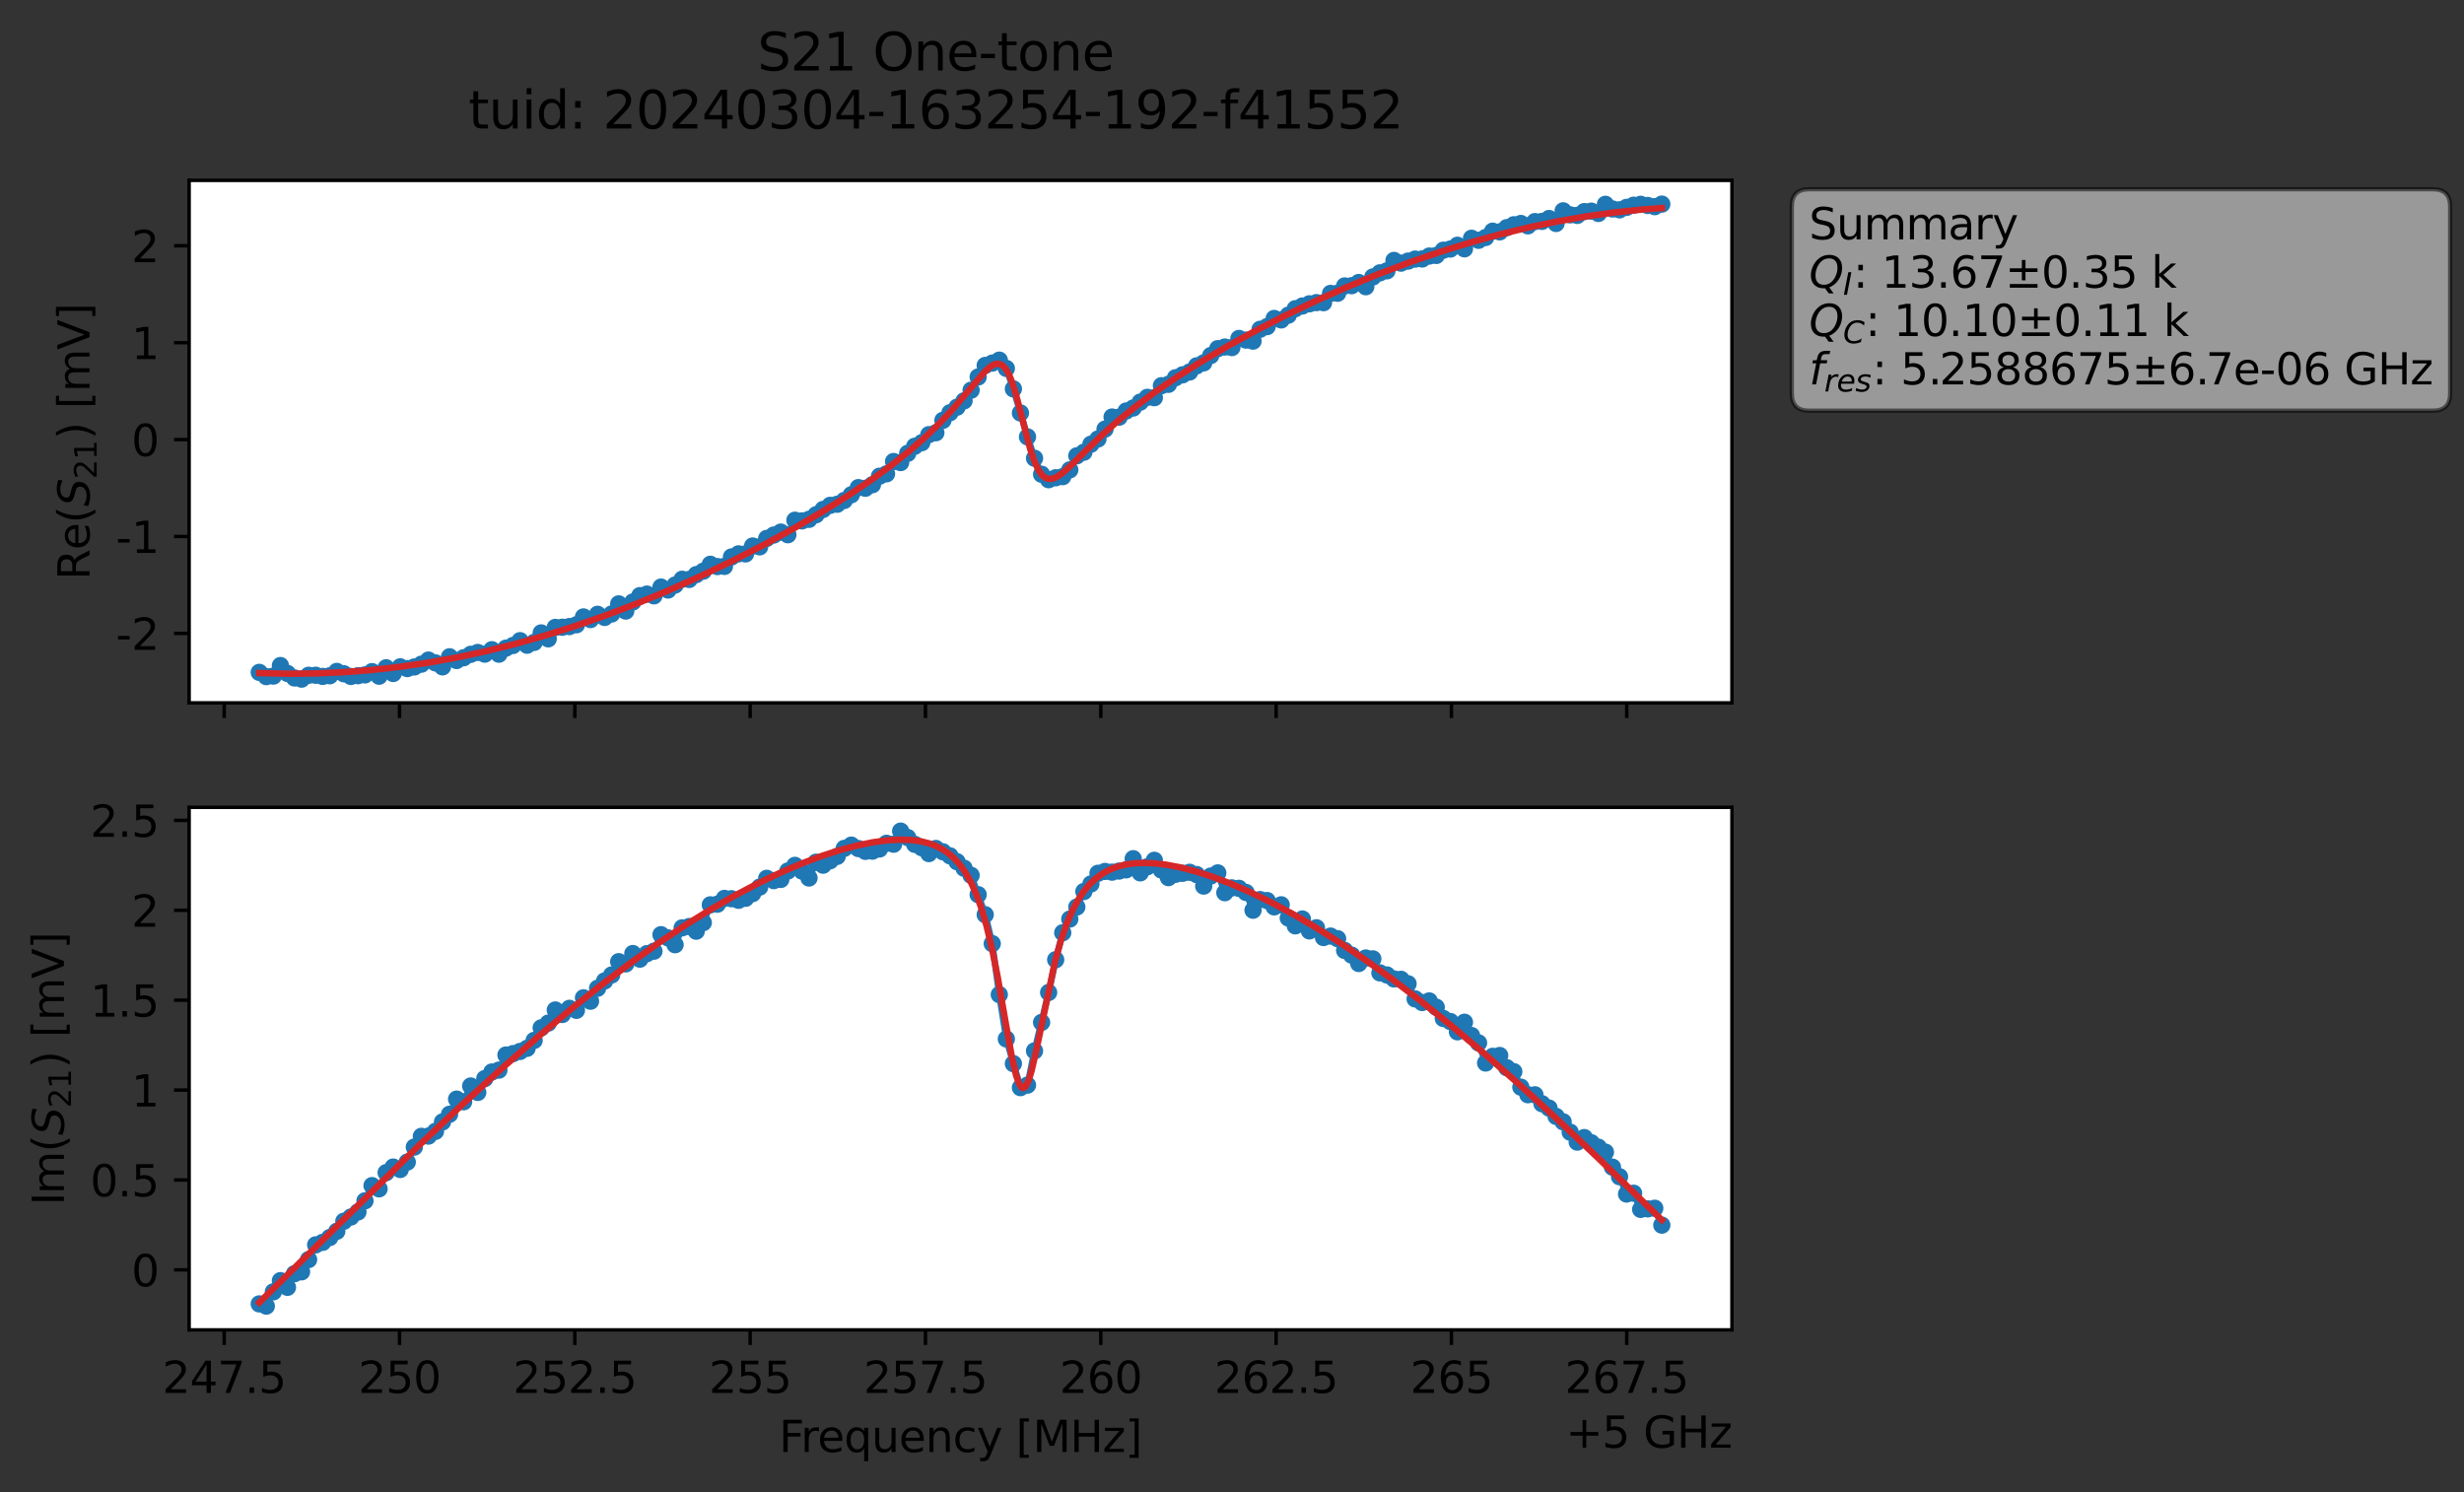 <?xml version="1.0" encoding="utf-8" standalone="no"?>
<!DOCTYPE svg PUBLIC "-//W3C//DTD SVG 1.1//EN"
  "http://www.w3.org/Graphics/SVG/1.1/DTD/svg11.dtd">
<svg xmlns:xlink="http://www.w3.org/1999/xlink" width="570.357pt" height="345.428pt" viewBox="0 0 570.357 345.428" xmlns="http://www.w3.org/2000/svg" version="1.1">
 <rect x="0" y="0" width="570.357" height="345.428" fill="#333333" stroke="none"/>
 <defs>
  <style type="text/css">*{stroke-linejoin: round; stroke-linecap: butt}</style>
 </defs>
 <g id="figure_1">
  <g id="patch_1">
   <path d="M 0 345.428 
L 570.357 345.428 
L 570.357 -0 
L 0 -0 
L 0 345.428 
z
" style="fill: none; opacity: 0"/>
  </g>
  <g id="axes_1">
   <g id="patch_2">
    <path d="M 43.781 162.72 
L 400.901 162.72 
L 400.901 41.76 
L 43.781 41.76 
z
" style="fill: #ffffff"/>
   </g>
   <g id="matplotlib.axis_1">
    <g id="xtick_1">
     <g id="line2d_1">
      <defs>
       <path id="md6780af13b" d="M 0 0 
L 0 3.5 
" style="stroke: #000000; stroke-width: 0.8"/>
      </defs>
      <g>
       <use xlink:href="#md6780af13b" x="51.898" y="162.72" style="stroke: #000000; stroke-width: 0.8"/>
      </g>
     </g>
    </g>
    <g id="xtick_2">
     <g id="line2d_2">
      <g>
       <use xlink:href="#md6780af13b" x="92.479" y="162.72" style="stroke: #000000; stroke-width: 0.8"/>
      </g>
     </g>
    </g>
    <g id="xtick_3">
     <g id="line2d_3">
      <g>
       <use xlink:href="#md6780af13b" x="133.061" y="162.72" style="stroke: #000000; stroke-width: 0.8"/>
      </g>
     </g>
    </g>
    <g id="xtick_4">
     <g id="line2d_4">
      <g>
       <use xlink:href="#md6780af13b" x="173.643" y="162.72" style="stroke: #000000; stroke-width: 0.8"/>
      </g>
     </g>
    </g>
    <g id="xtick_5">
     <g id="line2d_5">
      <g>
       <use xlink:href="#md6780af13b" x="214.225" y="162.72" style="stroke: #000000; stroke-width: 0.8"/>
      </g>
     </g>
    </g>
    <g id="xtick_6">
     <g id="line2d_6">
      <g>
       <use xlink:href="#md6780af13b" x="254.807" y="162.72" style="stroke: #000000; stroke-width: 0.8"/>
      </g>
     </g>
    </g>
    <g id="xtick_7">
     <g id="line2d_7">
      <g>
       <use xlink:href="#md6780af13b" x="295.389" y="162.72" style="stroke: #000000; stroke-width: 0.8"/>
      </g>
     </g>
    </g>
    <g id="xtick_8">
     <g id="line2d_8">
      <g>
       <use xlink:href="#md6780af13b" x="335.97" y="162.72" style="stroke: #000000; stroke-width: 0.8"/>
      </g>
     </g>
    </g>
    <g id="xtick_9">
     <g id="line2d_9">
      <g>
       <use xlink:href="#md6780af13b" x="376.552" y="162.72" style="stroke: #000000; stroke-width: 0.8"/>
      </g>
     </g>
    </g>
   </g>
   <g id="matplotlib.axis_2">
    <g id="ytick_1">
     <g id="line2d_10">
      <defs>
       <path id="mc6f2f9d7ce" d="M 0 0 
L -3.5 0 
" style="stroke: #000000; stroke-width: 0.8"/>
      </defs>
      <g>
       <use xlink:href="#mc6f2f9d7ce" x="43.781" y="146.637" style="stroke: #000000; stroke-width: 0.8"/>
      </g>
     </g>
     <g id="text_1">
      <!-- -2 -->
      <g transform="translate(26.811 150.436) scale(0.1 -0.1)">
       <defs>
        <path id="DejaVuSans-2d" d="M 313 2009 
L 1997 2009 
L 1997 1497 
L 313 1497 
L 313 2009 
z
" transform="scale(0.016)"/>
        <path id="DejaVuSans-32" d="M 1228 531 
L 3431 531 
L 3431 0 
L 469 0 
L 469 531 
Q 828 903 1448 1529 
Q 2069 2156 2228 2338 
Q 2531 2678 2651 2914 
Q 2772 3150 2772 3378 
Q 2772 3750 2511 3984 
Q 2250 4219 1831 4219 
Q 1534 4219 1204 4116 
Q 875 4013 500 3803 
L 500 4441 
Q 881 4594 1212 4672 
Q 1544 4750 1819 4750 
Q 2544 4750 2975 4387 
Q 3406 4025 3406 3419 
Q 3406 3131 3298 2873 
Q 3191 2616 2906 2266 
Q 2828 2175 2409 1742 
Q 1991 1309 1228 531 
z
" transform="scale(0.016)"/>
       </defs>
       <use xlink:href="#DejaVuSans-2d"/>
       <use xlink:href="#DejaVuSans-32" x="36.084"/>
      </g>
     </g>
    </g>
    <g id="ytick_2">
     <g id="line2d_11">
      <g>
       <use xlink:href="#mc6f2f9d7ce" x="43.781" y="124.201" style="stroke: #000000; stroke-width: 0.8"/>
      </g>
     </g>
     <g id="text_2">
      <!-- -1 -->
      <g transform="translate(26.811 128.001) scale(0.1 -0.1)">
       <defs>
        <path id="DejaVuSans-31" d="M 794 531 
L 1825 531 
L 1825 4091 
L 703 3866 
L 703 4441 
L 1819 4666 
L 2450 4666 
L 2450 531 
L 3481 531 
L 3481 0 
L 794 0 
L 794 531 
z
" transform="scale(0.016)"/>
       </defs>
       <use xlink:href="#DejaVuSans-2d"/>
       <use xlink:href="#DejaVuSans-31" x="36.084"/>
      </g>
     </g>
    </g>
    <g id="ytick_3">
     <g id="line2d_12">
      <g>
       <use xlink:href="#mc6f2f9d7ce" x="43.781" y="101.766" style="stroke: #000000; stroke-width: 0.8"/>
      </g>
     </g>
     <g id="text_3">
      <!-- 0 -->
      <g transform="translate(30.419 105.565) scale(0.1 -0.1)">
       <defs>
        <path id="DejaVuSans-30" d="M 2034 4250 
Q 1547 4250 1301 3770 
Q 1056 3291 1056 2328 
Q 1056 1369 1301 889 
Q 1547 409 2034 409 
Q 2525 409 2770 889 
Q 3016 1369 3016 2328 
Q 3016 3291 2770 3770 
Q 2525 4250 2034 4250 
z
M 2034 4750 
Q 2819 4750 3233 4129 
Q 3647 3509 3647 2328 
Q 3647 1150 3233 529 
Q 2819 -91 2034 -91 
Q 1250 -91 836 529 
Q 422 1150 422 2328 
Q 422 3509 836 4129 
Q 1250 4750 2034 4750 
z
" transform="scale(0.016)"/>
       </defs>
       <use xlink:href="#DejaVuSans-30"/>
      </g>
     </g>
    </g>
    <g id="ytick_4">
     <g id="line2d_13">
      <g>
       <use xlink:href="#mc6f2f9d7ce" x="43.781" y="79.33" style="stroke: #000000; stroke-width: 0.8"/>
      </g>
     </g>
     <g id="text_4">
      <!-- 1 -->
      <g transform="translate(30.419 83.129) scale(0.1 -0.1)">
       <use xlink:href="#DejaVuSans-31"/>
      </g>
     </g>
    </g>
    <g id="ytick_5">
     <g id="line2d_14">
      <g>
       <use xlink:href="#mc6f2f9d7ce" x="43.781" y="56.895" style="stroke: #000000; stroke-width: 0.8"/>
      </g>
     </g>
     <g id="text_5">
      <!-- 2 -->
      <g transform="translate(30.419 60.694) scale(0.1 -0.1)">
       <use xlink:href="#DejaVuSans-32"/>
      </g>
     </g>
    </g>
    <g id="text_6">
     <!-- Re$(S_{21})$ [mV] -->
     <g transform="translate(20.731 134.24) rotate(-90) scale(0.1 -0.1)">
      <defs>
       <path id="DejaVuSans-52" d="M 2841 2188 
Q 3044 2119 3236 1894 
Q 3428 1669 3622 1275 
L 4263 0 
L 3584 0 
L 2988 1197 
Q 2756 1666 2539 1819 
Q 2322 1972 1947 1972 
L 1259 1972 
L 1259 0 
L 628 0 
L 628 4666 
L 2053 4666 
Q 2853 4666 3247 4331 
Q 3641 3997 3641 3322 
Q 3641 2881 3436 2590 
Q 3231 2300 2841 2188 
z
M 1259 4147 
L 1259 2491 
L 2053 2491 
Q 2509 2491 2742 2702 
Q 2975 2913 2975 3322 
Q 2975 3731 2742 3939 
Q 2509 4147 2053 4147 
L 1259 4147 
z
" transform="scale(0.016)"/>
       <path id="DejaVuSans-65" d="M 3597 1894 
L 3597 1613 
L 953 1613 
Q 991 1019 1311 708 
Q 1631 397 2203 397 
Q 2534 397 2845 478 
Q 3156 559 3463 722 
L 3463 178 
Q 3153 47 2828 -22 
Q 2503 -91 2169 -91 
Q 1331 -91 842 396 
Q 353 884 353 1716 
Q 353 2575 817 3079 
Q 1281 3584 2069 3584 
Q 2775 3584 3186 3129 
Q 3597 2675 3597 1894 
z
M 3022 2063 
Q 3016 2534 2758 2815 
Q 2500 3097 2075 3097 
Q 1594 3097 1305 2825 
Q 1016 2553 972 2059 
L 3022 2063 
z
" transform="scale(0.016)"/>
       <path id="DejaVuSans-28" d="M 1984 4856 
Q 1566 4138 1362 3434 
Q 1159 2731 1159 2009 
Q 1159 1288 1364 580 
Q 1569 -128 1984 -844 
L 1484 -844 
Q 1016 -109 783 600 
Q 550 1309 550 2009 
Q 550 2706 781 3412 
Q 1013 4119 1484 4856 
L 1984 4856 
z
" transform="scale(0.016)"/>
       <path id="DejaVuSans-Oblique-53" d="M 3859 4513 
L 3738 3897 
Q 3422 4066 3111 4152 
Q 2800 4238 2509 4238 
Q 1944 4238 1609 3991 
Q 1275 3744 1275 3334 
Q 1275 3109 1398 2989 
Q 1522 2869 2034 2731 
L 2413 2638 
Q 3053 2472 3303 2217 
Q 3553 1963 3553 1503 
Q 3553 797 2998 353 
Q 2444 -91 1538 -91 
Q 1166 -91 791 -17 
Q 416 56 38 206 
L 166 856 
Q 513 641 861 531 
Q 1209 422 1556 422 
Q 2147 422 2503 684 
Q 2859 947 2859 1369 
Q 2859 1650 2717 1795 
Q 2575 1941 2106 2059 
L 1728 2156 
Q 1081 2325 845 2545 
Q 609 2766 609 3163 
Q 609 3859 1145 4304 
Q 1681 4750 2541 4750 
Q 2875 4750 3203 4690 
Q 3531 4631 3859 4513 
z
" transform="scale(0.016)"/>
       <path id="DejaVuSans-29" d="M 513 4856 
L 1013 4856 
Q 1481 4119 1714 3412 
Q 1947 2706 1947 2009 
Q 1947 1309 1714 600 
Q 1481 -109 1013 -844 
L 513 -844 
Q 928 -128 1133 580 
Q 1338 1288 1338 2009 
Q 1338 2731 1133 3434 
Q 928 4138 513 4856 
z
" transform="scale(0.016)"/>
       <path id="DejaVuSans-20" transform="scale(0.016)"/>
       <path id="DejaVuSans-5b" d="M 550 4863 
L 1875 4863 
L 1875 4416 
L 1125 4416 
L 1125 -397 
L 1875 -397 
L 1875 -844 
L 550 -844 
L 550 4863 
z
" transform="scale(0.016)"/>
       <path id="DejaVuSans-6d" d="M 3328 2828 
Q 3544 3216 3844 3400 
Q 4144 3584 4550 3584 
Q 5097 3584 5394 3201 
Q 5691 2819 5691 2113 
L 5691 0 
L 5113 0 
L 5113 2094 
Q 5113 2597 4934 2840 
Q 4756 3084 4391 3084 
Q 3944 3084 3684 2787 
Q 3425 2491 3425 1978 
L 3425 0 
L 2847 0 
L 2847 2094 
Q 2847 2600 2669 2842 
Q 2491 3084 2119 3084 
Q 1678 3084 1418 2786 
Q 1159 2488 1159 1978 
L 1159 0 
L 581 0 
L 581 3500 
L 1159 3500 
L 1159 2956 
Q 1356 3278 1631 3431 
Q 1906 3584 2284 3584 
Q 2666 3584 2933 3390 
Q 3200 3197 3328 2828 
z
" transform="scale(0.016)"/>
       <path id="DejaVuSans-56" d="M 1831 0 
L 50 4666 
L 709 4666 
L 2188 738 
L 3669 4666 
L 4325 4666 
L 2547 0 
L 1831 0 
z
" transform="scale(0.016)"/>
       <path id="DejaVuSans-5d" d="M 1947 4863 
L 1947 -844 
L 622 -844 
L 622 -397 
L 1369 -397 
L 1369 4416 
L 622 4416 
L 622 4863 
L 1947 4863 
z
" transform="scale(0.016)"/>
      </defs>
      <use xlink:href="#DejaVuSans-52" transform="translate(0 0.016)"/>
      <use xlink:href="#DejaVuSans-65" transform="translate(69.482 0.016)"/>
      <use xlink:href="#DejaVuSans-28" transform="translate(131.006 0.016)"/>
      <use xlink:href="#DejaVuSans-Oblique-53" transform="translate(170.02 0.016)"/>
      <use xlink:href="#DejaVuSans-32" transform="translate(233.496 -16.391) scale(0.7)"/>
      <use xlink:href="#DejaVuSans-31" transform="translate(278.032 -16.391) scale(0.7)"/>
      <use xlink:href="#DejaVuSans-29" transform="translate(325.303 0.016)"/>
      <use xlink:href="#DejaVuSans-20" transform="translate(364.316 0.016)"/>
      <use xlink:href="#DejaVuSans-5b" transform="translate(396.104 0.016)"/>
      <use xlink:href="#DejaVuSans-6d" transform="translate(435.117 0.016)"/>
      <use xlink:href="#DejaVuSans-56" transform="translate(532.529 0.016)"/>
      <use xlink:href="#DejaVuSans-5d" transform="translate(600.938 0.016)"/>
     </g>
    </g>
   </g>
   <g id="line2d_15">
    <path d="M 60.014 155.657 
L 61.645 156.642 
L 63.277 156.521 
L 64.908 154.079 
L 66.54 155.91 
L 68.171 156.951 
L 69.803 157.222 
L 71.434 156.332 
L 73.065 156.325 
L 74.697 156.598 
L 76.328 156.445 
L 77.96 155.438 
L 81.223 156.606 
L 84.485 156.244 
L 86.117 155.487 
L 87.748 156.542 
L 89.38 154.6 
L 91.011 155.917 
L 92.643 154.38 
L 94.274 154.783 
L 95.905 154.41 
L 97.537 153.762 
L 99.168 152.812 
L 100.8 153.463 
L 102.431 154.381 
L 104.063 152.051 
L 105.694 152.916 
L 107.325 152.272 
L 108.957 151.482 
L 110.588 151.049 
L 112.22 151.44 
L 113.851 150.412 
L 115.483 151.448 
L 117.114 150.047 
L 118.745 149.434 
L 120.377 148.319 
L 122.008 149.373 
L 123.64 148.718 
L 125.271 146.524 
L 126.903 147.894 
L 128.534 145.253 
L 131.797 145.059 
L 133.428 144.642 
L 135.06 142.825 
L 136.691 143.432 
L 138.323 142.217 
L 139.954 142.942 
L 141.585 142.138 
L 143.217 139.805 
L 144.848 141.465 
L 146.48 139.363 
L 148.111 137.889 
L 149.743 137.537 
L 151.374 137.942 
L 153.005 135.915 
L 154.637 136.595 
L 156.268 135.44 
L 157.9 134.103 
L 159.531 134.146 
L 161.163 133.028 
L 162.794 132.229 
L 164.425 130.639 
L 166.057 131.168 
L 167.688 131.125 
L 169.32 128.94 
L 170.951 128.221 
L 172.583 128.233 
L 174.214 126.402 
L 175.845 126.598 
L 177.477 124.645 
L 180.74 123.187 
L 182.371 123.792 
L 184.003 120.439 
L 185.634 120.595 
L 187.266 120.226 
L 188.897 119.169 
L 190.528 117.94 
L 192.16 116.991 
L 193.791 116.738 
L 195.423 115.865 
L 197.054 114.541 
L 198.686 112.887 
L 200.317 113.033 
L 201.948 112.207 
L 203.58 110.25 
L 205.211 109.693 
L 206.843 106.847 
L 208.474 107.09 
L 210.106 104.949 
L 211.737 103.314 
L 213.368 102.486 
L 215 100.625 
L 216.631 100.185 
L 218.263 97.306 
L 219.894 95.552 
L 221.526 94.265 
L 223.157 92.795 
L 224.788 90.331 
L 226.42 87.277 
L 228.051 84.6 
L 229.683 84.06 
L 231.314 83.378 
L 232.946 85.294 
L 234.577 90.031 
L 237.84 101.139 
L 239.471 106.09 
L 241.103 109.8 
L 242.734 111.053 
L 244.366 110.604 
L 245.997 110.347 
L 247.628 108.773 
L 249.26 105.521 
L 250.891 104.694 
L 252.523 102.835 
L 254.154 101.622 
L 255.786 99.35 
L 257.417 96.547 
L 259.048 96.581 
L 260.68 95.149 
L 262.311 94.455 
L 263.943 93.093 
L 265.574 91.984 
L 267.206 92.064 
L 268.837 89.297 
L 270.468 88.973 
L 272.1 87.452 
L 275.363 86.12 
L 276.994 84.69 
L 278.626 84.003 
L 281.888 80.714 
L 283.52 80.338 
L 285.151 80.464 
L 286.783 78.353 
L 288.414 78.731 
L 290.046 78.974 
L 291.677 76.234 
L 293.308 75.614 
L 294.94 73.727 
L 296.571 74.064 
L 298.203 72.97 
L 299.834 71.467 
L 303.097 70.335 
L 304.728 70.058 
L 306.36 70.073 
L 307.991 67.925 
L 309.623 67.89 
L 311.254 66.197 
L 312.886 66.137 
L 314.517 65.402 
L 316.148 66.38 
L 317.78 64.115 
L 319.411 63.163 
L 321.043 62.697 
L 322.674 60.294 
L 324.306 60.917 
L 327.568 59.979 
L 329.2 59.955 
L 330.831 59.279 
L 332.463 59.137 
L 334.094 57.924 
L 335.726 57.651 
L 337.357 56.782 
L 338.988 57.602 
L 340.62 55.161 
L 342.251 55.637 
L 343.883 54.985 
L 345.514 53.525 
L 347.146 53.679 
L 348.777 52.707 
L 350.408 52.031 
L 352.04 51.737 
L 353.671 52.286 
L 355.303 51.301 
L 356.934 51.258 
L 358.566 50.587 
L 360.197 51.734 
L 361.829 48.812 
L 363.46 49.74 
L 365.091 49.867 
L 366.723 48.989 
L 368.354 48.877 
L 369.986 49.414 
L 371.617 47.302 
L 373.249 48.382 
L 374.88 48.576 
L 378.143 47.508 
L 379.774 47.301 
L 383.037 47.842 
L 384.669 47.258 
L 384.669 47.258 
" clip-path="url(#p23df831fe7)" style="fill: none; stroke: #1f77b4; stroke-width: 1.5; stroke-linecap: square"/>
    <defs>
     <path id="m581a939cc6" d="M 0 1.5 
C 0.398 1.5 0.779 1.342 1.061 1.061 
C 1.342 0.779 1.5 0.398 1.5 0 
C 1.5 -0.398 1.342 -0.779 1.061 -1.061 
C 0.779 -1.342 0.398 -1.5 0 -1.5 
C -0.398 -1.5 -0.779 -1.342 -1.061 -1.061 
C -1.342 -0.779 -1.5 -0.398 -1.5 0 
C -1.5 0.398 -1.342 0.779 -1.061 1.061 
C -0.779 1.342 -0.398 1.5 0 1.5 
z
" style="stroke: #1f77b4"/>
    </defs>
    <g clip-path="url(#p23df831fe7)">
     <use xlink:href="#m581a939cc6" x="60.014" y="155.657" style="fill: #1f77b4; stroke: #1f77b4"/>
     <use xlink:href="#m581a939cc6" x="61.645" y="156.642" style="fill: #1f77b4; stroke: #1f77b4"/>
     <use xlink:href="#m581a939cc6" x="63.277" y="156.521" style="fill: #1f77b4; stroke: #1f77b4"/>
     <use xlink:href="#m581a939cc6" x="64.908" y="154.079" style="fill: #1f77b4; stroke: #1f77b4"/>
     <use xlink:href="#m581a939cc6" x="66.54" y="155.91" style="fill: #1f77b4; stroke: #1f77b4"/>
     <use xlink:href="#m581a939cc6" x="68.171" y="156.951" style="fill: #1f77b4; stroke: #1f77b4"/>
     <use xlink:href="#m581a939cc6" x="69.803" y="157.222" style="fill: #1f77b4; stroke: #1f77b4"/>
     <use xlink:href="#m581a939cc6" x="71.434" y="156.332" style="fill: #1f77b4; stroke: #1f77b4"/>
     <use xlink:href="#m581a939cc6" x="73.065" y="156.325" style="fill: #1f77b4; stroke: #1f77b4"/>
     <use xlink:href="#m581a939cc6" x="74.697" y="156.598" style="fill: #1f77b4; stroke: #1f77b4"/>
     <use xlink:href="#m581a939cc6" x="76.328" y="156.445" style="fill: #1f77b4; stroke: #1f77b4"/>
     <use xlink:href="#m581a939cc6" x="77.96" y="155.438" style="fill: #1f77b4; stroke: #1f77b4"/>
     <use xlink:href="#m581a939cc6" x="79.591" y="155.981" style="fill: #1f77b4; stroke: #1f77b4"/>
     <use xlink:href="#m581a939cc6" x="81.223" y="156.606" style="fill: #1f77b4; stroke: #1f77b4"/>
     <use xlink:href="#m581a939cc6" x="82.854" y="156.431" style="fill: #1f77b4; stroke: #1f77b4"/>
     <use xlink:href="#m581a939cc6" x="84.485" y="156.244" style="fill: #1f77b4; stroke: #1f77b4"/>
     <use xlink:href="#m581a939cc6" x="86.117" y="155.487" style="fill: #1f77b4; stroke: #1f77b4"/>
     <use xlink:href="#m581a939cc6" x="87.748" y="156.542" style="fill: #1f77b4; stroke: #1f77b4"/>
     <use xlink:href="#m581a939cc6" x="89.38" y="154.6" style="fill: #1f77b4; stroke: #1f77b4"/>
     <use xlink:href="#m581a939cc6" x="91.011" y="155.917" style="fill: #1f77b4; stroke: #1f77b4"/>
     <use xlink:href="#m581a939cc6" x="92.643" y="154.38" style="fill: #1f77b4; stroke: #1f77b4"/>
     <use xlink:href="#m581a939cc6" x="94.274" y="154.783" style="fill: #1f77b4; stroke: #1f77b4"/>
     <use xlink:href="#m581a939cc6" x="95.905" y="154.41" style="fill: #1f77b4; stroke: #1f77b4"/>
     <use xlink:href="#m581a939cc6" x="97.537" y="153.762" style="fill: #1f77b4; stroke: #1f77b4"/>
     <use xlink:href="#m581a939cc6" x="99.168" y="152.812" style="fill: #1f77b4; stroke: #1f77b4"/>
     <use xlink:href="#m581a939cc6" x="100.8" y="153.463" style="fill: #1f77b4; stroke: #1f77b4"/>
     <use xlink:href="#m581a939cc6" x="102.431" y="154.381" style="fill: #1f77b4; stroke: #1f77b4"/>
     <use xlink:href="#m581a939cc6" x="104.063" y="152.051" style="fill: #1f77b4; stroke: #1f77b4"/>
     <use xlink:href="#m581a939cc6" x="105.694" y="152.916" style="fill: #1f77b4; stroke: #1f77b4"/>
     <use xlink:href="#m581a939cc6" x="107.325" y="152.272" style="fill: #1f77b4; stroke: #1f77b4"/>
     <use xlink:href="#m581a939cc6" x="108.957" y="151.482" style="fill: #1f77b4; stroke: #1f77b4"/>
     <use xlink:href="#m581a939cc6" x="110.588" y="151.049" style="fill: #1f77b4; stroke: #1f77b4"/>
     <use xlink:href="#m581a939cc6" x="112.22" y="151.44" style="fill: #1f77b4; stroke: #1f77b4"/>
     <use xlink:href="#m581a939cc6" x="113.851" y="150.412" style="fill: #1f77b4; stroke: #1f77b4"/>
     <use xlink:href="#m581a939cc6" x="115.483" y="151.448" style="fill: #1f77b4; stroke: #1f77b4"/>
     <use xlink:href="#m581a939cc6" x="117.114" y="150.047" style="fill: #1f77b4; stroke: #1f77b4"/>
     <use xlink:href="#m581a939cc6" x="118.745" y="149.434" style="fill: #1f77b4; stroke: #1f77b4"/>
     <use xlink:href="#m581a939cc6" x="120.377" y="148.319" style="fill: #1f77b4; stroke: #1f77b4"/>
     <use xlink:href="#m581a939cc6" x="122.008" y="149.373" style="fill: #1f77b4; stroke: #1f77b4"/>
     <use xlink:href="#m581a939cc6" x="123.64" y="148.718" style="fill: #1f77b4; stroke: #1f77b4"/>
     <use xlink:href="#m581a939cc6" x="125.271" y="146.524" style="fill: #1f77b4; stroke: #1f77b4"/>
     <use xlink:href="#m581a939cc6" x="126.903" y="147.894" style="fill: #1f77b4; stroke: #1f77b4"/>
     <use xlink:href="#m581a939cc6" x="128.534" y="145.253" style="fill: #1f77b4; stroke: #1f77b4"/>
     <use xlink:href="#m581a939cc6" x="130.165" y="145.211" style="fill: #1f77b4; stroke: #1f77b4"/>
     <use xlink:href="#m581a939cc6" x="131.797" y="145.059" style="fill: #1f77b4; stroke: #1f77b4"/>
     <use xlink:href="#m581a939cc6" x="133.428" y="144.642" style="fill: #1f77b4; stroke: #1f77b4"/>
     <use xlink:href="#m581a939cc6" x="135.06" y="142.825" style="fill: #1f77b4; stroke: #1f77b4"/>
     <use xlink:href="#m581a939cc6" x="136.691" y="143.432" style="fill: #1f77b4; stroke: #1f77b4"/>
     <use xlink:href="#m581a939cc6" x="138.323" y="142.217" style="fill: #1f77b4; stroke: #1f77b4"/>
     <use xlink:href="#m581a939cc6" x="139.954" y="142.942" style="fill: #1f77b4; stroke: #1f77b4"/>
     <use xlink:href="#m581a939cc6" x="141.585" y="142.138" style="fill: #1f77b4; stroke: #1f77b4"/>
     <use xlink:href="#m581a939cc6" x="143.217" y="139.805" style="fill: #1f77b4; stroke: #1f77b4"/>
     <use xlink:href="#m581a939cc6" x="144.848" y="141.465" style="fill: #1f77b4; stroke: #1f77b4"/>
     <use xlink:href="#m581a939cc6" x="146.48" y="139.363" style="fill: #1f77b4; stroke: #1f77b4"/>
     <use xlink:href="#m581a939cc6" x="148.111" y="137.889" style="fill: #1f77b4; stroke: #1f77b4"/>
     <use xlink:href="#m581a939cc6" x="149.743" y="137.537" style="fill: #1f77b4; stroke: #1f77b4"/>
     <use xlink:href="#m581a939cc6" x="151.374" y="137.942" style="fill: #1f77b4; stroke: #1f77b4"/>
     <use xlink:href="#m581a939cc6" x="153.005" y="135.915" style="fill: #1f77b4; stroke: #1f77b4"/>
     <use xlink:href="#m581a939cc6" x="154.637" y="136.595" style="fill: #1f77b4; stroke: #1f77b4"/>
     <use xlink:href="#m581a939cc6" x="156.268" y="135.44" style="fill: #1f77b4; stroke: #1f77b4"/>
     <use xlink:href="#m581a939cc6" x="157.9" y="134.103" style="fill: #1f77b4; stroke: #1f77b4"/>
     <use xlink:href="#m581a939cc6" x="159.531" y="134.146" style="fill: #1f77b4; stroke: #1f77b4"/>
     <use xlink:href="#m581a939cc6" x="161.163" y="133.028" style="fill: #1f77b4; stroke: #1f77b4"/>
     <use xlink:href="#m581a939cc6" x="162.794" y="132.229" style="fill: #1f77b4; stroke: #1f77b4"/>
     <use xlink:href="#m581a939cc6" x="164.425" y="130.639" style="fill: #1f77b4; stroke: #1f77b4"/>
     <use xlink:href="#m581a939cc6" x="166.057" y="131.168" style="fill: #1f77b4; stroke: #1f77b4"/>
     <use xlink:href="#m581a939cc6" x="167.688" y="131.125" style="fill: #1f77b4; stroke: #1f77b4"/>
     <use xlink:href="#m581a939cc6" x="169.32" y="128.94" style="fill: #1f77b4; stroke: #1f77b4"/>
     <use xlink:href="#m581a939cc6" x="170.951" y="128.221" style="fill: #1f77b4; stroke: #1f77b4"/>
     <use xlink:href="#m581a939cc6" x="172.583" y="128.233" style="fill: #1f77b4; stroke: #1f77b4"/>
     <use xlink:href="#m581a939cc6" x="174.214" y="126.402" style="fill: #1f77b4; stroke: #1f77b4"/>
     <use xlink:href="#m581a939cc6" x="175.845" y="126.598" style="fill: #1f77b4; stroke: #1f77b4"/>
     <use xlink:href="#m581a939cc6" x="177.477" y="124.645" style="fill: #1f77b4; stroke: #1f77b4"/>
     <use xlink:href="#m581a939cc6" x="179.108" y="123.865" style="fill: #1f77b4; stroke: #1f77b4"/>
     <use xlink:href="#m581a939cc6" x="180.74" y="123.187" style="fill: #1f77b4; stroke: #1f77b4"/>
     <use xlink:href="#m581a939cc6" x="182.371" y="123.792" style="fill: #1f77b4; stroke: #1f77b4"/>
     <use xlink:href="#m581a939cc6" x="184.003" y="120.439" style="fill: #1f77b4; stroke: #1f77b4"/>
     <use xlink:href="#m581a939cc6" x="185.634" y="120.595" style="fill: #1f77b4; stroke: #1f77b4"/>
     <use xlink:href="#m581a939cc6" x="187.266" y="120.226" style="fill: #1f77b4; stroke: #1f77b4"/>
     <use xlink:href="#m581a939cc6" x="188.897" y="119.169" style="fill: #1f77b4; stroke: #1f77b4"/>
     <use xlink:href="#m581a939cc6" x="190.528" y="117.94" style="fill: #1f77b4; stroke: #1f77b4"/>
     <use xlink:href="#m581a939cc6" x="192.16" y="116.991" style="fill: #1f77b4; stroke: #1f77b4"/>
     <use xlink:href="#m581a939cc6" x="193.791" y="116.738" style="fill: #1f77b4; stroke: #1f77b4"/>
     <use xlink:href="#m581a939cc6" x="195.423" y="115.865" style="fill: #1f77b4; stroke: #1f77b4"/>
     <use xlink:href="#m581a939cc6" x="197.054" y="114.541" style="fill: #1f77b4; stroke: #1f77b4"/>
     <use xlink:href="#m581a939cc6" x="198.686" y="112.887" style="fill: #1f77b4; stroke: #1f77b4"/>
     <use xlink:href="#m581a939cc6" x="200.317" y="113.033" style="fill: #1f77b4; stroke: #1f77b4"/>
     <use xlink:href="#m581a939cc6" x="201.948" y="112.207" style="fill: #1f77b4; stroke: #1f77b4"/>
     <use xlink:href="#m581a939cc6" x="203.58" y="110.25" style="fill: #1f77b4; stroke: #1f77b4"/>
     <use xlink:href="#m581a939cc6" x="205.211" y="109.693" style="fill: #1f77b4; stroke: #1f77b4"/>
     <use xlink:href="#m581a939cc6" x="206.843" y="106.847" style="fill: #1f77b4; stroke: #1f77b4"/>
     <use xlink:href="#m581a939cc6" x="208.474" y="107.09" style="fill: #1f77b4; stroke: #1f77b4"/>
     <use xlink:href="#m581a939cc6" x="210.106" y="104.949" style="fill: #1f77b4; stroke: #1f77b4"/>
     <use xlink:href="#m581a939cc6" x="211.737" y="103.314" style="fill: #1f77b4; stroke: #1f77b4"/>
     <use xlink:href="#m581a939cc6" x="213.368" y="102.486" style="fill: #1f77b4; stroke: #1f77b4"/>
     <use xlink:href="#m581a939cc6" x="215" y="100.625" style="fill: #1f77b4; stroke: #1f77b4"/>
     <use xlink:href="#m581a939cc6" x="216.631" y="100.185" style="fill: #1f77b4; stroke: #1f77b4"/>
     <use xlink:href="#m581a939cc6" x="218.263" y="97.306" style="fill: #1f77b4; stroke: #1f77b4"/>
     <use xlink:href="#m581a939cc6" x="219.894" y="95.552" style="fill: #1f77b4; stroke: #1f77b4"/>
     <use xlink:href="#m581a939cc6" x="221.526" y="94.265" style="fill: #1f77b4; stroke: #1f77b4"/>
     <use xlink:href="#m581a939cc6" x="223.157" y="92.795" style="fill: #1f77b4; stroke: #1f77b4"/>
     <use xlink:href="#m581a939cc6" x="224.788" y="90.331" style="fill: #1f77b4; stroke: #1f77b4"/>
     <use xlink:href="#m581a939cc6" x="226.42" y="87.277" style="fill: #1f77b4; stroke: #1f77b4"/>
     <use xlink:href="#m581a939cc6" x="228.051" y="84.6" style="fill: #1f77b4; stroke: #1f77b4"/>
     <use xlink:href="#m581a939cc6" x="229.683" y="84.06" style="fill: #1f77b4; stroke: #1f77b4"/>
     <use xlink:href="#m581a939cc6" x="231.314" y="83.378" style="fill: #1f77b4; stroke: #1f77b4"/>
     <use xlink:href="#m581a939cc6" x="232.946" y="85.294" style="fill: #1f77b4; stroke: #1f77b4"/>
     <use xlink:href="#m581a939cc6" x="234.577" y="90.031" style="fill: #1f77b4; stroke: #1f77b4"/>
     <use xlink:href="#m581a939cc6" x="236.208" y="95.605" style="fill: #1f77b4; stroke: #1f77b4"/>
     <use xlink:href="#m581a939cc6" x="237.84" y="101.139" style="fill: #1f77b4; stroke: #1f77b4"/>
     <use xlink:href="#m581a939cc6" x="239.471" y="106.09" style="fill: #1f77b4; stroke: #1f77b4"/>
     <use xlink:href="#m581a939cc6" x="241.103" y="109.8" style="fill: #1f77b4; stroke: #1f77b4"/>
     <use xlink:href="#m581a939cc6" x="242.734" y="111.053" style="fill: #1f77b4; stroke: #1f77b4"/>
     <use xlink:href="#m581a939cc6" x="244.366" y="110.604" style="fill: #1f77b4; stroke: #1f77b4"/>
     <use xlink:href="#m581a939cc6" x="245.997" y="110.347" style="fill: #1f77b4; stroke: #1f77b4"/>
     <use xlink:href="#m581a939cc6" x="247.628" y="108.773" style="fill: #1f77b4; stroke: #1f77b4"/>
     <use xlink:href="#m581a939cc6" x="249.26" y="105.521" style="fill: #1f77b4; stroke: #1f77b4"/>
     <use xlink:href="#m581a939cc6" x="250.891" y="104.694" style="fill: #1f77b4; stroke: #1f77b4"/>
     <use xlink:href="#m581a939cc6" x="252.523" y="102.835" style="fill: #1f77b4; stroke: #1f77b4"/>
     <use xlink:href="#m581a939cc6" x="254.154" y="101.622" style="fill: #1f77b4; stroke: #1f77b4"/>
     <use xlink:href="#m581a939cc6" x="255.786" y="99.35" style="fill: #1f77b4; stroke: #1f77b4"/>
     <use xlink:href="#m581a939cc6" x="257.417" y="96.547" style="fill: #1f77b4; stroke: #1f77b4"/>
     <use xlink:href="#m581a939cc6" x="259.048" y="96.581" style="fill: #1f77b4; stroke: #1f77b4"/>
     <use xlink:href="#m581a939cc6" x="260.68" y="95.149" style="fill: #1f77b4; stroke: #1f77b4"/>
     <use xlink:href="#m581a939cc6" x="262.311" y="94.455" style="fill: #1f77b4; stroke: #1f77b4"/>
     <use xlink:href="#m581a939cc6" x="263.943" y="93.093" style="fill: #1f77b4; stroke: #1f77b4"/>
     <use xlink:href="#m581a939cc6" x="265.574" y="91.984" style="fill: #1f77b4; stroke: #1f77b4"/>
     <use xlink:href="#m581a939cc6" x="267.206" y="92.064" style="fill: #1f77b4; stroke: #1f77b4"/>
     <use xlink:href="#m581a939cc6" x="268.837" y="89.297" style="fill: #1f77b4; stroke: #1f77b4"/>
     <use xlink:href="#m581a939cc6" x="270.468" y="88.973" style="fill: #1f77b4; stroke: #1f77b4"/>
     <use xlink:href="#m581a939cc6" x="272.1" y="87.452" style="fill: #1f77b4; stroke: #1f77b4"/>
     <use xlink:href="#m581a939cc6" x="273.731" y="86.777" style="fill: #1f77b4; stroke: #1f77b4"/>
     <use xlink:href="#m581a939cc6" x="275.363" y="86.12" style="fill: #1f77b4; stroke: #1f77b4"/>
     <use xlink:href="#m581a939cc6" x="276.994" y="84.69" style="fill: #1f77b4; stroke: #1f77b4"/>
     <use xlink:href="#m581a939cc6" x="278.626" y="84.003" style="fill: #1f77b4; stroke: #1f77b4"/>
     <use xlink:href="#m581a939cc6" x="280.257" y="82.309" style="fill: #1f77b4; stroke: #1f77b4"/>
     <use xlink:href="#m581a939cc6" x="281.888" y="80.714" style="fill: #1f77b4; stroke: #1f77b4"/>
     <use xlink:href="#m581a939cc6" x="283.52" y="80.338" style="fill: #1f77b4; stroke: #1f77b4"/>
     <use xlink:href="#m581a939cc6" x="285.151" y="80.464" style="fill: #1f77b4; stroke: #1f77b4"/>
     <use xlink:href="#m581a939cc6" x="286.783" y="78.353" style="fill: #1f77b4; stroke: #1f77b4"/>
     <use xlink:href="#m581a939cc6" x="288.414" y="78.731" style="fill: #1f77b4; stroke: #1f77b4"/>
     <use xlink:href="#m581a939cc6" x="290.046" y="78.974" style="fill: #1f77b4; stroke: #1f77b4"/>
     <use xlink:href="#m581a939cc6" x="291.677" y="76.234" style="fill: #1f77b4; stroke: #1f77b4"/>
     <use xlink:href="#m581a939cc6" x="293.308" y="75.614" style="fill: #1f77b4; stroke: #1f77b4"/>
     <use xlink:href="#m581a939cc6" x="294.94" y="73.727" style="fill: #1f77b4; stroke: #1f77b4"/>
     <use xlink:href="#m581a939cc6" x="296.571" y="74.064" style="fill: #1f77b4; stroke: #1f77b4"/>
     <use xlink:href="#m581a939cc6" x="298.203" y="72.97" style="fill: #1f77b4; stroke: #1f77b4"/>
     <use xlink:href="#m581a939cc6" x="299.834" y="71.467" style="fill: #1f77b4; stroke: #1f77b4"/>
     <use xlink:href="#m581a939cc6" x="301.466" y="70.845" style="fill: #1f77b4; stroke: #1f77b4"/>
     <use xlink:href="#m581a939cc6" x="303.097" y="70.335" style="fill: #1f77b4; stroke: #1f77b4"/>
     <use xlink:href="#m581a939cc6" x="304.728" y="70.058" style="fill: #1f77b4; stroke: #1f77b4"/>
     <use xlink:href="#m581a939cc6" x="306.36" y="70.073" style="fill: #1f77b4; stroke: #1f77b4"/>
     <use xlink:href="#m581a939cc6" x="307.991" y="67.925" style="fill: #1f77b4; stroke: #1f77b4"/>
     <use xlink:href="#m581a939cc6" x="309.623" y="67.89" style="fill: #1f77b4; stroke: #1f77b4"/>
     <use xlink:href="#m581a939cc6" x="311.254" y="66.197" style="fill: #1f77b4; stroke: #1f77b4"/>
     <use xlink:href="#m581a939cc6" x="312.886" y="66.137" style="fill: #1f77b4; stroke: #1f77b4"/>
     <use xlink:href="#m581a939cc6" x="314.517" y="65.402" style="fill: #1f77b4; stroke: #1f77b4"/>
     <use xlink:href="#m581a939cc6" x="316.148" y="66.38" style="fill: #1f77b4; stroke: #1f77b4"/>
     <use xlink:href="#m581a939cc6" x="317.78" y="64.115" style="fill: #1f77b4; stroke: #1f77b4"/>
     <use xlink:href="#m581a939cc6" x="319.411" y="63.163" style="fill: #1f77b4; stroke: #1f77b4"/>
     <use xlink:href="#m581a939cc6" x="321.043" y="62.697" style="fill: #1f77b4; stroke: #1f77b4"/>
     <use xlink:href="#m581a939cc6" x="322.674" y="60.294" style="fill: #1f77b4; stroke: #1f77b4"/>
     <use xlink:href="#m581a939cc6" x="324.306" y="60.917" style="fill: #1f77b4; stroke: #1f77b4"/>
     <use xlink:href="#m581a939cc6" x="325.937" y="60.446" style="fill: #1f77b4; stroke: #1f77b4"/>
     <use xlink:href="#m581a939cc6" x="327.568" y="59.979" style="fill: #1f77b4; stroke: #1f77b4"/>
     <use xlink:href="#m581a939cc6" x="329.2" y="59.955" style="fill: #1f77b4; stroke: #1f77b4"/>
     <use xlink:href="#m581a939cc6" x="330.831" y="59.279" style="fill: #1f77b4; stroke: #1f77b4"/>
     <use xlink:href="#m581a939cc6" x="332.463" y="59.137" style="fill: #1f77b4; stroke: #1f77b4"/>
     <use xlink:href="#m581a939cc6" x="334.094" y="57.924" style="fill: #1f77b4; stroke: #1f77b4"/>
     <use xlink:href="#m581a939cc6" x="335.726" y="57.651" style="fill: #1f77b4; stroke: #1f77b4"/>
     <use xlink:href="#m581a939cc6" x="337.357" y="56.782" style="fill: #1f77b4; stroke: #1f77b4"/>
     <use xlink:href="#m581a939cc6" x="338.988" y="57.602" style="fill: #1f77b4; stroke: #1f77b4"/>
     <use xlink:href="#m581a939cc6" x="340.62" y="55.161" style="fill: #1f77b4; stroke: #1f77b4"/>
     <use xlink:href="#m581a939cc6" x="342.251" y="55.637" style="fill: #1f77b4; stroke: #1f77b4"/>
     <use xlink:href="#m581a939cc6" x="343.883" y="54.985" style="fill: #1f77b4; stroke: #1f77b4"/>
     <use xlink:href="#m581a939cc6" x="345.514" y="53.525" style="fill: #1f77b4; stroke: #1f77b4"/>
     <use xlink:href="#m581a939cc6" x="347.146" y="53.679" style="fill: #1f77b4; stroke: #1f77b4"/>
     <use xlink:href="#m581a939cc6" x="348.777" y="52.707" style="fill: #1f77b4; stroke: #1f77b4"/>
     <use xlink:href="#m581a939cc6" x="350.408" y="52.031" style="fill: #1f77b4; stroke: #1f77b4"/>
     <use xlink:href="#m581a939cc6" x="352.04" y="51.737" style="fill: #1f77b4; stroke: #1f77b4"/>
     <use xlink:href="#m581a939cc6" x="353.671" y="52.286" style="fill: #1f77b4; stroke: #1f77b4"/>
     <use xlink:href="#m581a939cc6" x="355.303" y="51.301" style="fill: #1f77b4; stroke: #1f77b4"/>
     <use xlink:href="#m581a939cc6" x="356.934" y="51.258" style="fill: #1f77b4; stroke: #1f77b4"/>
     <use xlink:href="#m581a939cc6" x="358.566" y="50.587" style="fill: #1f77b4; stroke: #1f77b4"/>
     <use xlink:href="#m581a939cc6" x="360.197" y="51.734" style="fill: #1f77b4; stroke: #1f77b4"/>
     <use xlink:href="#m581a939cc6" x="361.829" y="48.812" style="fill: #1f77b4; stroke: #1f77b4"/>
     <use xlink:href="#m581a939cc6" x="363.46" y="49.74" style="fill: #1f77b4; stroke: #1f77b4"/>
     <use xlink:href="#m581a939cc6" x="365.091" y="49.867" style="fill: #1f77b4; stroke: #1f77b4"/>
     <use xlink:href="#m581a939cc6" x="366.723" y="48.989" style="fill: #1f77b4; stroke: #1f77b4"/>
     <use xlink:href="#m581a939cc6" x="368.354" y="48.877" style="fill: #1f77b4; stroke: #1f77b4"/>
     <use xlink:href="#m581a939cc6" x="369.986" y="49.414" style="fill: #1f77b4; stroke: #1f77b4"/>
     <use xlink:href="#m581a939cc6" x="371.617" y="47.302" style="fill: #1f77b4; stroke: #1f77b4"/>
     <use xlink:href="#m581a939cc6" x="373.249" y="48.382" style="fill: #1f77b4; stroke: #1f77b4"/>
     <use xlink:href="#m581a939cc6" x="374.88" y="48.576" style="fill: #1f77b4; stroke: #1f77b4"/>
     <use xlink:href="#m581a939cc6" x="376.511" y="48.011" style="fill: #1f77b4; stroke: #1f77b4"/>
     <use xlink:href="#m581a939cc6" x="378.143" y="47.508" style="fill: #1f77b4; stroke: #1f77b4"/>
     <use xlink:href="#m581a939cc6" x="379.774" y="47.301" style="fill: #1f77b4; stroke: #1f77b4"/>
     <use xlink:href="#m581a939cc6" x="381.406" y="47.57" style="fill: #1f77b4; stroke: #1f77b4"/>
     <use xlink:href="#m581a939cc6" x="383.037" y="47.842" style="fill: #1f77b4; stroke: #1f77b4"/>
     <use xlink:href="#m581a939cc6" x="384.669" y="47.258" style="fill: #1f77b4; stroke: #1f77b4"/>
    </g>
   </g>
   <g id="line2d_16">
    <path d="M 60.014 155.813 
L 66.514 155.971 
L 73.013 155.907 
L 79.513 155.62 
L 86.012 155.11 
L 92.512 154.379 
L 99.012 153.427 
L 105.511 152.257 
L 112.336 150.797 
L 119.16 149.105 
L 125.985 147.184 
L 132.809 145.039 
L 139.959 142.558 
L 147.108 139.843 
L 154.583 136.76 
L 162.058 133.428 
L 169.532 129.849 
L 177.007 126.015 
L 184.156 122.091 
L 190.656 118.278 
L 196.505 114.603 
L 201.705 111.093 
L 206.255 107.775 
L 210.479 104.417 
L 214.054 101.297 
L 217.304 98.173 
L 220.229 95.075 
L 223.479 91.296 
L 228.028 85.954 
L 229.328 84.823 
L 230.303 84.308 
L 230.953 84.201 
L 231.603 84.339 
L 232.253 84.776 
L 232.903 85.558 
L 233.553 86.724 
L 234.203 88.289 
L 235.178 91.341 
L 236.478 96.337 
L 238.428 103.826 
L 239.403 106.73 
L 240.378 108.826 
L 241.028 109.778 
L 241.678 110.409 
L 242.327 110.761 
L 242.977 110.878 
L 243.627 110.803 
L 244.602 110.413 
L 245.902 109.537 
L 247.527 108.116 
L 251.102 104.574 
L 255.327 100.49 
L 259.226 97.048 
L 263.126 93.904 
L 267.676 90.537 
L 272.551 87.212 
L 278.075 83.716 
L 284.25 80.08 
L 290.749 76.511 
L 297.574 73.01 
L 304.724 69.59 
L 311.873 66.414 
L 319.023 63.476 
L 326.172 60.776 
L 333.322 58.318 
L 340.146 56.201 
L 346.971 54.312 
L 353.795 52.656 
L 360.62 51.235 
L 367.12 50.106 
L 373.619 49.196 
L 380.119 48.508 
L 384.669 48.16 
L 384.669 48.16 
" clip-path="url(#p23df831fe7)" style="fill: none; stroke: #d62728; stroke-width: 1.5; stroke-linecap: square"/>
   </g>
   <g id="patch_3">
    <path d="M 43.781 162.72 
L 43.781 41.76 
" style="fill: none; stroke: #000000; stroke-width: 0.8; stroke-linejoin: miter; stroke-linecap: square"/>
   </g>
   <g id="patch_4">
    <path d="M 400.901 162.72 
L 400.901 41.76 
" style="fill: none; stroke: #000000; stroke-width: 0.8; stroke-linejoin: miter; stroke-linecap: square"/>
   </g>
   <g id="patch_5">
    <path d="M 43.781 162.72 
L 400.901 162.72 
" style="fill: none; stroke: #000000; stroke-width: 0.8; stroke-linejoin: miter; stroke-linecap: square"/>
   </g>
   <g id="patch_6">
    <path d="M 43.781 41.76 
L 400.901 41.76 
" style="fill: none; stroke: #000000; stroke-width: 0.8; stroke-linejoin: miter; stroke-linecap: square"/>
   </g>
   <g id="text_7">
    <g id="patch_7">
     <path d="M 418.757 95.08 
L 563.157 95.08 
Q 567.157 95.08 567.157 91.08 
L 567.157 47.808 
Q 567.157 43.808 563.157 43.808 
L 418.757 43.808 
Q 414.757 43.808 414.757 47.808 
L 414.757 91.08 
Q 414.757 95.08 418.757 95.08 
z
" style="fill: #ffffff; opacity: 0.5; stroke: #000000; stroke-linejoin: miter"/>
    </g>
    <!-- Summary -->
    <g transform="translate(418.757 55.406) scale(0.1 -0.1)">
     <defs>
      <path id="DejaVuSans-53" d="M 3425 4513 
L 3425 3897 
Q 3066 4069 2747 4153 
Q 2428 4238 2131 4238 
Q 1616 4238 1336 4038 
Q 1056 3838 1056 3469 
Q 1056 3159 1242 3001 
Q 1428 2844 1947 2747 
L 2328 2669 
Q 3034 2534 3370 2195 
Q 3706 1856 3706 1288 
Q 3706 609 3251 259 
Q 2797 -91 1919 -91 
Q 1588 -91 1214 -16 
Q 841 59 441 206 
L 441 856 
Q 825 641 1194 531 
Q 1563 422 1919 422 
Q 2459 422 2753 634 
Q 3047 847 3047 1241 
Q 3047 1584 2836 1778 
Q 2625 1972 2144 2069 
L 1759 2144 
Q 1053 2284 737 2584 
Q 422 2884 422 3419 
Q 422 4038 858 4394 
Q 1294 4750 2059 4750 
Q 2388 4750 2728 4690 
Q 3069 4631 3425 4513 
z
" transform="scale(0.016)"/>
      <path id="DejaVuSans-75" d="M 544 1381 
L 544 3500 
L 1119 3500 
L 1119 1403 
Q 1119 906 1312 657 
Q 1506 409 1894 409 
Q 2359 409 2629 706 
Q 2900 1003 2900 1516 
L 2900 3500 
L 3475 3500 
L 3475 0 
L 2900 0 
L 2900 538 
Q 2691 219 2414 64 
Q 2138 -91 1772 -91 
Q 1169 -91 856 284 
Q 544 659 544 1381 
z
M 1991 3584 
L 1991 3584 
z
" transform="scale(0.016)"/>
      <path id="DejaVuSans-61" d="M 2194 1759 
Q 1497 1759 1228 1600 
Q 959 1441 959 1056 
Q 959 750 1161 570 
Q 1363 391 1709 391 
Q 2188 391 2477 730 
Q 2766 1069 2766 1631 
L 2766 1759 
L 2194 1759 
z
M 3341 1997 
L 3341 0 
L 2766 0 
L 2766 531 
Q 2569 213 2275 61 
Q 1981 -91 1556 -91 
Q 1019 -91 701 211 
Q 384 513 384 1019 
Q 384 1609 779 1909 
Q 1175 2209 1959 2209 
L 2766 2209 
L 2766 2266 
Q 2766 2663 2505 2880 
Q 2244 3097 1772 3097 
Q 1472 3097 1187 3025 
Q 903 2953 641 2809 
L 641 3341 
Q 956 3463 1253 3523 
Q 1550 3584 1831 3584 
Q 2591 3584 2966 3190 
Q 3341 2797 3341 1997 
z
" transform="scale(0.016)"/>
      <path id="DejaVuSans-72" d="M 2631 2963 
Q 2534 3019 2420 3045 
Q 2306 3072 2169 3072 
Q 1681 3072 1420 2755 
Q 1159 2438 1159 1844 
L 1159 0 
L 581 0 
L 581 3500 
L 1159 3500 
L 1159 2956 
Q 1341 3275 1631 3429 
Q 1922 3584 2338 3584 
Q 2397 3584 2469 3576 
Q 2541 3569 2628 3553 
L 2631 2963 
z
" transform="scale(0.016)"/>
      <path id="DejaVuSans-79" d="M 2059 -325 
Q 1816 -950 1584 -1140 
Q 1353 -1331 966 -1331 
L 506 -1331 
L 506 -850 
L 844 -850 
Q 1081 -850 1212 -737 
Q 1344 -625 1503 -206 
L 1606 56 
L 191 3500 
L 800 3500 
L 1894 763 
L 2988 3500 
L 3597 3500 
L 2059 -325 
z
" transform="scale(0.016)"/>
     </defs>
     <use xlink:href="#DejaVuSans-53"/>
     <use xlink:href="#DejaVuSans-75" x="63.477"/>
     <use xlink:href="#DejaVuSans-6d" x="126.855"/>
     <use xlink:href="#DejaVuSans-6d" x="224.268"/>
     <use xlink:href="#DejaVuSans-61" x="321.68"/>
     <use xlink:href="#DejaVuSans-72" x="382.959"/>
     <use xlink:href="#DejaVuSans-79" x="424.072"/>
    </g>
    <!-- $Q_I$: 13.67$\pm$0.35 k -->
    <g transform="translate(418.757 66.604) scale(0.1 -0.1)">
     <defs>
      <path id="DejaVuSans-Oblique-51" d="M 2309 -84 
Q 2275 -88 2237 -89 
Q 2200 -91 2125 -91 
Q 1250 -91 756 411 
Q 263 913 263 1797 
Q 263 2319 452 2844 
Q 641 3369 978 3788 
Q 1369 4269 1858 4509 
Q 2347 4750 2938 4750 
Q 3794 4750 4287 4245 
Q 4781 3741 4781 2869 
Q 4781 1928 4265 1147 
Q 3750 366 2919 44 
L 3553 -825 
L 2847 -825 
L 2309 -84 
z
M 2919 4238 
Q 2400 4238 2003 3986 
Q 1606 3734 1313 3219 
Q 1125 2891 1026 2522 
Q 928 2153 928 1778 
Q 928 1128 1239 775 
Q 1550 422 2119 422 
Q 2631 422 3032 676 
Q 3434 931 3719 1434 
Q 3909 1772 4009 2142 
Q 4109 2513 4109 2881 
Q 4109 3528 3796 3883 
Q 3484 4238 2919 4238 
z
" transform="scale(0.016)"/>
      <path id="DejaVuSans-Oblique-49" d="M 1081 4666 
L 1716 4666 
L 806 0 
L 172 0 
L 1081 4666 
z
" transform="scale(0.016)"/>
      <path id="DejaVuSans-3a" d="M 750 794 
L 1409 794 
L 1409 0 
L 750 0 
L 750 794 
z
M 750 3309 
L 1409 3309 
L 1409 2516 
L 750 2516 
L 750 3309 
z
" transform="scale(0.016)"/>
      <path id="DejaVuSans-33" d="M 2597 2516 
Q 3050 2419 3304 2112 
Q 3559 1806 3559 1356 
Q 3559 666 3084 287 
Q 2609 -91 1734 -91 
Q 1441 -91 1130 -33 
Q 819 25 488 141 
L 488 750 
Q 750 597 1062 519 
Q 1375 441 1716 441 
Q 2309 441 2620 675 
Q 2931 909 2931 1356 
Q 2931 1769 2642 2001 
Q 2353 2234 1838 2234 
L 1294 2234 
L 1294 2753 
L 1863 2753 
Q 2328 2753 2575 2939 
Q 2822 3125 2822 3475 
Q 2822 3834 2567 4026 
Q 2313 4219 1838 4219 
Q 1578 4219 1281 4162 
Q 984 4106 628 3988 
L 628 4550 
Q 988 4650 1302 4700 
Q 1616 4750 1894 4750 
Q 2613 4750 3031 4423 
Q 3450 4097 3450 3541 
Q 3450 3153 3228 2886 
Q 3006 2619 2597 2516 
z
" transform="scale(0.016)"/>
      <path id="DejaVuSans-2e" d="M 684 794 
L 1344 794 
L 1344 0 
L 684 0 
L 684 794 
z
" transform="scale(0.016)"/>
      <path id="DejaVuSans-36" d="M 2113 2584 
Q 1688 2584 1439 2293 
Q 1191 2003 1191 1497 
Q 1191 994 1439 701 
Q 1688 409 2113 409 
Q 2538 409 2786 701 
Q 3034 994 3034 1497 
Q 3034 2003 2786 2293 
Q 2538 2584 2113 2584 
z
M 3366 4563 
L 3366 3988 
Q 3128 4100 2886 4159 
Q 2644 4219 2406 4219 
Q 1781 4219 1451 3797 
Q 1122 3375 1075 2522 
Q 1259 2794 1537 2939 
Q 1816 3084 2150 3084 
Q 2853 3084 3261 2657 
Q 3669 2231 3669 1497 
Q 3669 778 3244 343 
Q 2819 -91 2113 -91 
Q 1303 -91 875 529 
Q 447 1150 447 2328 
Q 447 3434 972 4092 
Q 1497 4750 2381 4750 
Q 2619 4750 2861 4703 
Q 3103 4656 3366 4563 
z
" transform="scale(0.016)"/>
      <path id="DejaVuSans-37" d="M 525 4666 
L 3525 4666 
L 3525 4397 
L 1831 0 
L 1172 0 
L 2766 4134 
L 525 4134 
L 525 4666 
z
" transform="scale(0.016)"/>
      <path id="DejaVuSans-b1" d="M 2944 4013 
L 2944 2803 
L 4684 2803 
L 4684 2272 
L 2944 2272 
L 2944 1063 
L 2419 1063 
L 2419 2272 
L 678 2272 
L 678 2803 
L 2419 2803 
L 2419 4013 
L 2944 4013 
z
M 678 531 
L 4684 531 
L 4684 0 
L 678 0 
L 678 531 
z
" transform="scale(0.016)"/>
      <path id="DejaVuSans-35" d="M 691 4666 
L 3169 4666 
L 3169 4134 
L 1269 4134 
L 1269 2991 
Q 1406 3038 1543 3061 
Q 1681 3084 1819 3084 
Q 2600 3084 3056 2656 
Q 3513 2228 3513 1497 
Q 3513 744 3044 326 
Q 2575 -91 1722 -91 
Q 1428 -91 1123 -41 
Q 819 9 494 109 
L 494 744 
Q 775 591 1075 516 
Q 1375 441 1709 441 
Q 2250 441 2565 725 
Q 2881 1009 2881 1497 
Q 2881 1984 2565 2268 
Q 2250 2553 1709 2553 
Q 1456 2553 1204 2497 
Q 953 2441 691 2322 
L 691 4666 
z
" transform="scale(0.016)"/>
      <path id="DejaVuSans-6b" d="M 581 4863 
L 1159 4863 
L 1159 1991 
L 2875 3500 
L 3609 3500 
L 1753 1863 
L 3688 0 
L 2938 0 
L 1159 1709 
L 1159 0 
L 581 0 
L 581 4863 
z
" transform="scale(0.016)"/>
     </defs>
     <use xlink:href="#DejaVuSans-Oblique-51" transform="translate(0 0.016)"/>
     <use xlink:href="#DejaVuSans-Oblique-49" transform="translate(78.711 -16.391) scale(0.7)"/>
     <use xlink:href="#DejaVuSans-3a" transform="translate(102.09 0.016)"/>
     <use xlink:href="#DejaVuSans-20" transform="translate(135.781 0.016)"/>
     <use xlink:href="#DejaVuSans-31" transform="translate(167.568 0.016)"/>
     <use xlink:href="#DejaVuSans-33" transform="translate(231.191 0.016)"/>
     <use xlink:href="#DejaVuSans-2e" transform="translate(294.814 0.016)"/>
     <use xlink:href="#DejaVuSans-36" transform="translate(326.602 0.016)"/>
     <use xlink:href="#DejaVuSans-37" transform="translate(390.225 0.016)"/>
     <use xlink:href="#DejaVuSans-b1" transform="translate(453.848 0.016)"/>
     <use xlink:href="#DejaVuSans-30" transform="translate(537.637 0.016)"/>
     <use xlink:href="#DejaVuSans-2e" transform="translate(601.26 0.016)"/>
     <use xlink:href="#DejaVuSans-33" transform="translate(633.047 0.016)"/>
     <use xlink:href="#DejaVuSans-35" transform="translate(696.67 0.016)"/>
     <use xlink:href="#DejaVuSans-20" transform="translate(760.293 0.016)"/>
     <use xlink:href="#DejaVuSans-6b" transform="translate(792.08 0.016)"/>
    </g>
    <!-- $Q_C$: 10.10$\pm$0.11 k -->
    <g transform="translate(418.757 77.802) scale(0.1 -0.1)">
     <defs>
      <path id="DejaVuSans-Oblique-43" d="M 4447 4306 
L 4319 3641 
Q 4019 3944 3683 4091 
Q 3347 4238 2956 4238 
Q 2422 4238 2017 3981 
Q 1613 3725 1319 3200 
Q 1131 2863 1032 2486 
Q 934 2109 934 1728 
Q 934 1091 1264 756 
Q 1594 422 2222 422 
Q 2656 422 3056 561 
Q 3456 700 3834 978 
L 3688 231 
Q 3316 72 2936 -9 
Q 2556 -91 2175 -91 
Q 1278 -91 773 396 
Q 269 884 269 1753 
Q 269 2309 461 2846 
Q 653 3384 1013 3828 
Q 1394 4300 1883 4525 
Q 2372 4750 3022 4750 
Q 3422 4750 3780 4639 
Q 4138 4528 4447 4306 
z
" transform="scale(0.016)"/>
     </defs>
     <use xlink:href="#DejaVuSans-Oblique-51" transform="translate(0 0.016)"/>
     <use xlink:href="#DejaVuSans-Oblique-43" transform="translate(78.711 -16.391) scale(0.7)"/>
     <use xlink:href="#DejaVuSans-3a" transform="translate(130.322 0.016)"/>
     <use xlink:href="#DejaVuSans-20" transform="translate(164.014 0.016)"/>
     <use xlink:href="#DejaVuSans-31" transform="translate(195.801 0.016)"/>
     <use xlink:href="#DejaVuSans-30" transform="translate(259.424 0.016)"/>
     <use xlink:href="#DejaVuSans-2e" transform="translate(323.047 0.016)"/>
     <use xlink:href="#DejaVuSans-31" transform="translate(354.834 0.016)"/>
     <use xlink:href="#DejaVuSans-30" transform="translate(418.457 0.016)"/>
     <use xlink:href="#DejaVuSans-b1" transform="translate(482.08 0.016)"/>
     <use xlink:href="#DejaVuSans-30" transform="translate(565.869 0.016)"/>
     <use xlink:href="#DejaVuSans-2e" transform="translate(629.492 0.016)"/>
     <use xlink:href="#DejaVuSans-31" transform="translate(661.279 0.016)"/>
     <use xlink:href="#DejaVuSans-31" transform="translate(724.902 0.016)"/>
     <use xlink:href="#DejaVuSans-20" transform="translate(788.525 0.016)"/>
     <use xlink:href="#DejaVuSans-6b" transform="translate(820.312 0.016)"/>
    </g>
    <!-- $f_{res}$: 5.2588675$\pm$6.7e-06 GHz -->
    <g transform="translate(418.757 89) scale(0.1 -0.1)">
     <defs>
      <path id="DejaVuSans-Oblique-66" d="M 3059 4863 
L 2969 4384 
L 2419 4384 
Q 2106 4384 1964 4261 
Q 1822 4138 1753 3809 
L 1691 3500 
L 2638 3500 
L 2553 3053 
L 1606 3053 
L 1013 0 
L 434 0 
L 1031 3053 
L 481 3053 
L 563 3500 
L 1113 3500 
L 1159 3744 
Q 1278 4363 1576 4613 
Q 1875 4863 2516 4863 
L 3059 4863 
z
" transform="scale(0.016)"/>
      <path id="DejaVuSans-Oblique-72" d="M 2853 2969 
Q 2766 3016 2653 3041 
Q 2541 3066 2413 3066 
Q 1953 3066 1609 2717 
Q 1266 2369 1153 1784 
L 800 0 
L 225 0 
L 909 3500 
L 1484 3500 
L 1375 2956 
Q 1603 3259 1920 3421 
Q 2238 3584 2597 3584 
Q 2691 3584 2781 3573 
Q 2872 3563 2963 3538 
L 2853 2969 
z
" transform="scale(0.016)"/>
      <path id="DejaVuSans-Oblique-65" d="M 3078 2063 
Q 3088 2113 3092 2166 
Q 3097 2219 3097 2272 
Q 3097 2653 2873 2875 
Q 2650 3097 2266 3097 
Q 1838 3097 1509 2826 
Q 1181 2556 1013 2059 
L 3078 2063 
z
M 3578 1613 
L 903 1613 
Q 884 1494 878 1425 
Q 872 1356 872 1306 
Q 872 872 1139 634 
Q 1406 397 1894 397 
Q 2269 397 2603 481 
Q 2938 566 3225 728 
L 3116 159 
Q 2806 34 2476 -28 
Q 2147 -91 1806 -91 
Q 1078 -91 686 257 
Q 294 606 294 1247 
Q 294 1794 489 2264 
Q 684 2734 1063 3103 
Q 1306 3334 1642 3459 
Q 1978 3584 2356 3584 
Q 2950 3584 3301 3228 
Q 3653 2872 3653 2272 
Q 3653 2128 3634 1964 
Q 3616 1800 3578 1613 
z
" transform="scale(0.016)"/>
      <path id="DejaVuSans-Oblique-73" d="M 3200 3397 
L 3091 2853 
Q 2863 2978 2609 3040 
Q 2356 3103 2088 3103 
Q 1634 3103 1373 2948 
Q 1113 2794 1113 2528 
Q 1113 2219 1719 2053 
Q 1766 2041 1788 2034 
L 1972 1978 
Q 2547 1819 2739 1644 
Q 2931 1469 2931 1166 
Q 2931 609 2489 259 
Q 2047 -91 1331 -91 
Q 1053 -91 747 -37 
Q 441 16 72 128 
L 184 722 
Q 500 559 806 475 
Q 1113 391 1394 391 
Q 1816 391 2080 572 
Q 2344 753 2344 1031 
Q 2344 1331 1650 1516 
L 1591 1531 
L 1394 1581 
Q 956 1697 753 1886 
Q 550 2075 550 2369 
Q 550 2928 970 3256 
Q 1391 3584 2113 3584 
Q 2397 3584 2667 3537 
Q 2938 3491 3200 3397 
z
" transform="scale(0.016)"/>
      <path id="DejaVuSans-38" d="M 2034 2216 
Q 1584 2216 1326 1975 
Q 1069 1734 1069 1313 
Q 1069 891 1326 650 
Q 1584 409 2034 409 
Q 2484 409 2743 651 
Q 3003 894 3003 1313 
Q 3003 1734 2745 1975 
Q 2488 2216 2034 2216 
z
M 1403 2484 
Q 997 2584 770 2862 
Q 544 3141 544 3541 
Q 544 4100 942 4425 
Q 1341 4750 2034 4750 
Q 2731 4750 3128 4425 
Q 3525 4100 3525 3541 
Q 3525 3141 3298 2862 
Q 3072 2584 2669 2484 
Q 3125 2378 3379 2068 
Q 3634 1759 3634 1313 
Q 3634 634 3220 271 
Q 2806 -91 2034 -91 
Q 1263 -91 848 271 
Q 434 634 434 1313 
Q 434 1759 690 2068 
Q 947 2378 1403 2484 
z
M 1172 3481 
Q 1172 3119 1398 2916 
Q 1625 2713 2034 2713 
Q 2441 2713 2670 2916 
Q 2900 3119 2900 3481 
Q 2900 3844 2670 4047 
Q 2441 4250 2034 4250 
Q 1625 4250 1398 4047 
Q 1172 3844 1172 3481 
z
" transform="scale(0.016)"/>
      <path id="DejaVuSans-47" d="M 3809 666 
L 3809 1919 
L 2778 1919 
L 2778 2438 
L 4434 2438 
L 4434 434 
Q 4069 175 3628 42 
Q 3188 -91 2688 -91 
Q 1594 -91 976 548 
Q 359 1188 359 2328 
Q 359 3472 976 4111 
Q 1594 4750 2688 4750 
Q 3144 4750 3555 4637 
Q 3966 4525 4313 4306 
L 4313 3634 
Q 3963 3931 3569 4081 
Q 3175 4231 2741 4231 
Q 1884 4231 1454 3753 
Q 1025 3275 1025 2328 
Q 1025 1384 1454 906 
Q 1884 428 2741 428 
Q 3075 428 3337 486 
Q 3600 544 3809 666 
z
" transform="scale(0.016)"/>
      <path id="DejaVuSans-48" d="M 628 4666 
L 1259 4666 
L 1259 2753 
L 3553 2753 
L 3553 4666 
L 4184 4666 
L 4184 0 
L 3553 0 
L 3553 2222 
L 1259 2222 
L 1259 0 
L 628 0 
L 628 4666 
z
" transform="scale(0.016)"/>
      <path id="DejaVuSans-7a" d="M 353 3500 
L 3084 3500 
L 3084 2975 
L 922 459 
L 3084 459 
L 3084 0 
L 275 0 
L 275 525 
L 2438 3041 
L 353 3041 
L 353 3500 
z
" transform="scale(0.016)"/>
     </defs>
     <use xlink:href="#DejaVuSans-Oblique-66" transform="translate(0 0.016)"/>
     <use xlink:href="#DejaVuSans-Oblique-72" transform="translate(35.205 -16.391) scale(0.7)"/>
     <use xlink:href="#DejaVuSans-Oblique-65" transform="translate(63.984 -16.391) scale(0.7)"/>
     <use xlink:href="#DejaVuSans-Oblique-73" transform="translate(107.051 -16.391) scale(0.7)"/>
     <use xlink:href="#DejaVuSans-3a" transform="translate(146.255 0.016)"/>
     <use xlink:href="#DejaVuSans-20" transform="translate(179.946 0.016)"/>
     <use xlink:href="#DejaVuSans-35" transform="translate(211.733 0.016)"/>
     <use xlink:href="#DejaVuSans-2e" transform="translate(275.356 0.016)"/>
     <use xlink:href="#DejaVuSans-32" transform="translate(301.644 0.016)"/>
     <use xlink:href="#DejaVuSans-35" transform="translate(365.267 0.016)"/>
     <use xlink:href="#DejaVuSans-38" transform="translate(428.89 0.016)"/>
     <use xlink:href="#DejaVuSans-38" transform="translate(492.513 0.016)"/>
     <use xlink:href="#DejaVuSans-36" transform="translate(556.136 0.016)"/>
     <use xlink:href="#DejaVuSans-37" transform="translate(619.759 0.016)"/>
     <use xlink:href="#DejaVuSans-35" transform="translate(683.382 0.016)"/>
     <use xlink:href="#DejaVuSans-b1" transform="translate(747.005 0.016)"/>
     <use xlink:href="#DejaVuSans-36" transform="translate(830.794 0.016)"/>
     <use xlink:href="#DejaVuSans-2e" transform="translate(894.417 0.016)"/>
     <use xlink:href="#DejaVuSans-37" transform="translate(918.454 0.016)"/>
     <use xlink:href="#DejaVuSans-65" transform="translate(982.077 0.016)"/>
     <use xlink:href="#DejaVuSans-2d" transform="translate(1043.601 0.016)"/>
     <use xlink:href="#DejaVuSans-30" transform="translate(1079.685 0.016)"/>
     <use xlink:href="#DejaVuSans-36" transform="translate(1143.308 0.016)"/>
     <use xlink:href="#DejaVuSans-20" transform="translate(1206.931 0.016)"/>
     <use xlink:href="#DejaVuSans-47" transform="translate(1238.718 0.016)"/>
     <use xlink:href="#DejaVuSans-48" transform="translate(1316.208 0.016)"/>
     <use xlink:href="#DejaVuSans-7a" transform="translate(1391.403 0.016)"/>
    </g>
   </g>
  </g>
  <g id="axes_2">
   <g id="patch_8">
    <path d="M 43.781 307.872 
L 400.901 307.872 
L 400.901 186.912 
L 43.781 186.912 
z
" style="fill: #ffffff"/>
   </g>
   <g id="matplotlib.axis_3">
    <g id="xtick_10">
     <g id="line2d_17">
      <g>
       <use xlink:href="#md6780af13b" x="51.898" y="307.872" style="stroke: #000000; stroke-width: 0.8"/>
      </g>
     </g>
     <g id="text_8">
      <!-- 247.5 -->
      <g transform="translate(37.584 322.47) scale(0.1 -0.1)">
       <defs>
        <path id="DejaVuSans-34" d="M 2419 4116 
L 825 1625 
L 2419 1625 
L 2419 4116 
z
M 2253 4666 
L 3047 4666 
L 3047 1625 
L 3713 1625 
L 3713 1100 
L 3047 1100 
L 3047 0 
L 2419 0 
L 2419 1100 
L 313 1100 
L 313 1709 
L 2253 4666 
z
" transform="scale(0.016)"/>
       </defs>
       <use xlink:href="#DejaVuSans-32"/>
       <use xlink:href="#DejaVuSans-34" x="63.623"/>
       <use xlink:href="#DejaVuSans-37" x="127.246"/>
       <use xlink:href="#DejaVuSans-2e" x="190.869"/>
       <use xlink:href="#DejaVuSans-35" x="222.656"/>
      </g>
     </g>
    </g>
    <g id="xtick_11">
     <g id="line2d_18">
      <g>
       <use xlink:href="#md6780af13b" x="92.479" y="307.872" style="stroke: #000000; stroke-width: 0.8"/>
      </g>
     </g>
     <g id="text_9">
      <!-- 250 -->
      <g transform="translate(82.936 322.47) scale(0.1 -0.1)">
       <use xlink:href="#DejaVuSans-32"/>
       <use xlink:href="#DejaVuSans-35" x="63.623"/>
       <use xlink:href="#DejaVuSans-30" x="127.246"/>
      </g>
     </g>
    </g>
    <g id="xtick_12">
     <g id="line2d_19">
      <g>
       <use xlink:href="#md6780af13b" x="133.061" y="307.872" style="stroke: #000000; stroke-width: 0.8"/>
      </g>
     </g>
     <g id="text_10">
      <!-- 252.5 -->
      <g transform="translate(118.747 322.47) scale(0.1 -0.1)">
       <use xlink:href="#DejaVuSans-32"/>
       <use xlink:href="#DejaVuSans-35" x="63.623"/>
       <use xlink:href="#DejaVuSans-32" x="127.246"/>
       <use xlink:href="#DejaVuSans-2e" x="190.869"/>
       <use xlink:href="#DejaVuSans-35" x="222.656"/>
      </g>
     </g>
    </g>
    <g id="xtick_13">
     <g id="line2d_20">
      <g>
       <use xlink:href="#md6780af13b" x="173.643" y="307.872" style="stroke: #000000; stroke-width: 0.8"/>
      </g>
     </g>
     <g id="text_11">
      <!-- 255 -->
      <g transform="translate(164.099 322.47) scale(0.1 -0.1)">
       <use xlink:href="#DejaVuSans-32"/>
       <use xlink:href="#DejaVuSans-35" x="63.623"/>
       <use xlink:href="#DejaVuSans-35" x="127.246"/>
      </g>
     </g>
    </g>
    <g id="xtick_14">
     <g id="line2d_21">
      <g>
       <use xlink:href="#md6780af13b" x="214.225" y="307.872" style="stroke: #000000; stroke-width: 0.8"/>
      </g>
     </g>
     <g id="text_12">
      <!-- 257.5 -->
      <g transform="translate(199.911 322.47) scale(0.1 -0.1)">
       <use xlink:href="#DejaVuSans-32"/>
       <use xlink:href="#DejaVuSans-35" x="63.623"/>
       <use xlink:href="#DejaVuSans-37" x="127.246"/>
       <use xlink:href="#DejaVuSans-2e" x="190.869"/>
       <use xlink:href="#DejaVuSans-35" x="222.656"/>
      </g>
     </g>
    </g>
    <g id="xtick_15">
     <g id="line2d_22">
      <g>
       <use xlink:href="#md6780af13b" x="254.807" y="307.872" style="stroke: #000000; stroke-width: 0.8"/>
      </g>
     </g>
     <g id="text_13">
      <!-- 260 -->
      <g transform="translate(245.263 322.47) scale(0.1 -0.1)">
       <use xlink:href="#DejaVuSans-32"/>
       <use xlink:href="#DejaVuSans-36" x="63.623"/>
       <use xlink:href="#DejaVuSans-30" x="127.246"/>
      </g>
     </g>
    </g>
    <g id="xtick_16">
     <g id="line2d_23">
      <g>
       <use xlink:href="#md6780af13b" x="295.389" y="307.872" style="stroke: #000000; stroke-width: 0.8"/>
      </g>
     </g>
     <g id="text_14">
      <!-- 262.5 -->
      <g transform="translate(281.074 322.47) scale(0.1 -0.1)">
       <use xlink:href="#DejaVuSans-32"/>
       <use xlink:href="#DejaVuSans-36" x="63.623"/>
       <use xlink:href="#DejaVuSans-32" x="127.246"/>
       <use xlink:href="#DejaVuSans-2e" x="190.869"/>
       <use xlink:href="#DejaVuSans-35" x="222.656"/>
      </g>
     </g>
    </g>
    <g id="xtick_17">
     <g id="line2d_24">
      <g>
       <use xlink:href="#md6780af13b" x="335.97" y="307.872" style="stroke: #000000; stroke-width: 0.8"/>
      </g>
     </g>
     <g id="text_15">
      <!-- 265 -->
      <g transform="translate(326.427 322.47) scale(0.1 -0.1)">
       <use xlink:href="#DejaVuSans-32"/>
       <use xlink:href="#DejaVuSans-36" x="63.623"/>
       <use xlink:href="#DejaVuSans-35" x="127.246"/>
      </g>
     </g>
    </g>
    <g id="xtick_18">
     <g id="line2d_25">
      <g>
       <use xlink:href="#md6780af13b" x="376.552" y="307.872" style="stroke: #000000; stroke-width: 0.8"/>
      </g>
     </g>
     <g id="text_16">
      <!-- 267.5 -->
      <g transform="translate(362.238 322.47) scale(0.1 -0.1)">
       <use xlink:href="#DejaVuSans-32"/>
       <use xlink:href="#DejaVuSans-36" x="63.623"/>
       <use xlink:href="#DejaVuSans-37" x="127.246"/>
       <use xlink:href="#DejaVuSans-2e" x="190.869"/>
       <use xlink:href="#DejaVuSans-35" x="222.656"/>
      </g>
     </g>
    </g>
    <g id="text_17">
     <!-- Frequency [MHz] -->
     <g transform="translate(180.322 336.149) scale(0.1 -0.1)">
      <defs>
       <path id="DejaVuSans-46" d="M 628 4666 
L 3309 4666 
L 3309 4134 
L 1259 4134 
L 1259 2759 
L 3109 2759 
L 3109 2228 
L 1259 2228 
L 1259 0 
L 628 0 
L 628 4666 
z
" transform="scale(0.016)"/>
       <path id="DejaVuSans-71" d="M 947 1747 
Q 947 1113 1208 752 
Q 1469 391 1925 391 
Q 2381 391 2643 752 
Q 2906 1113 2906 1747 
Q 2906 2381 2643 2742 
Q 2381 3103 1925 3103 
Q 1469 3103 1208 2742 
Q 947 2381 947 1747 
z
M 2906 525 
Q 2725 213 2448 61 
Q 2172 -91 1784 -91 
Q 1150 -91 751 415 
Q 353 922 353 1747 
Q 353 2572 751 3078 
Q 1150 3584 1784 3584 
Q 2172 3584 2448 3432 
Q 2725 3281 2906 2969 
L 2906 3500 
L 3481 3500 
L 3481 -1331 
L 2906 -1331 
L 2906 525 
z
" transform="scale(0.016)"/>
       <path id="DejaVuSans-6e" d="M 3513 2113 
L 3513 0 
L 2938 0 
L 2938 2094 
Q 2938 2591 2744 2837 
Q 2550 3084 2163 3084 
Q 1697 3084 1428 2787 
Q 1159 2491 1159 1978 
L 1159 0 
L 581 0 
L 581 3500 
L 1159 3500 
L 1159 2956 
Q 1366 3272 1645 3428 
Q 1925 3584 2291 3584 
Q 2894 3584 3203 3211 
Q 3513 2838 3513 2113 
z
" transform="scale(0.016)"/>
       <path id="DejaVuSans-63" d="M 3122 3366 
L 3122 2828 
Q 2878 2963 2633 3030 
Q 2388 3097 2138 3097 
Q 1578 3097 1268 2742 
Q 959 2388 959 1747 
Q 959 1106 1268 751 
Q 1578 397 2138 397 
Q 2388 397 2633 464 
Q 2878 531 3122 666 
L 3122 134 
Q 2881 22 2623 -34 
Q 2366 -91 2075 -91 
Q 1284 -91 818 406 
Q 353 903 353 1747 
Q 353 2603 823 3093 
Q 1294 3584 2113 3584 
Q 2378 3584 2631 3529 
Q 2884 3475 3122 3366 
z
" transform="scale(0.016)"/>
       <path id="DejaVuSans-4d" d="M 628 4666 
L 1569 4666 
L 2759 1491 
L 3956 4666 
L 4897 4666 
L 4897 0 
L 4281 0 
L 4281 4097 
L 3078 897 
L 2444 897 
L 1241 4097 
L 1241 0 
L 628 0 
L 628 4666 
z
" transform="scale(0.016)"/>
      </defs>
      <use xlink:href="#DejaVuSans-46"/>
      <use xlink:href="#DejaVuSans-72" x="50.27"/>
      <use xlink:href="#DejaVuSans-65" x="89.133"/>
      <use xlink:href="#DejaVuSans-71" x="150.656"/>
      <use xlink:href="#DejaVuSans-75" x="214.133"/>
      <use xlink:href="#DejaVuSans-65" x="277.512"/>
      <use xlink:href="#DejaVuSans-6e" x="339.035"/>
      <use xlink:href="#DejaVuSans-63" x="402.414"/>
      <use xlink:href="#DejaVuSans-79" x="457.395"/>
      <use xlink:href="#DejaVuSans-20" x="516.574"/>
      <use xlink:href="#DejaVuSans-5b" x="548.361"/>
      <use xlink:href="#DejaVuSans-4d" x="587.375"/>
      <use xlink:href="#DejaVuSans-48" x="673.654"/>
      <use xlink:href="#DejaVuSans-7a" x="748.85"/>
      <use xlink:href="#DejaVuSans-5d" x="801.34"/>
     </g>
    </g>
    <g id="text_18">
     <!-- +5 GHz -->
     <g transform="translate(362.464 335.149) scale(0.1 -0.1)">
      <defs>
       <path id="DejaVuSans-2b" d="M 2944 4013 
L 2944 2272 
L 4684 2272 
L 4684 1741 
L 2944 1741 
L 2944 0 
L 2419 0 
L 2419 1741 
L 678 1741 
L 678 2272 
L 2419 2272 
L 2419 4013 
L 2944 4013 
z
" transform="scale(0.016)"/>
      </defs>
      <use xlink:href="#DejaVuSans-2b"/>
      <use xlink:href="#DejaVuSans-35" x="83.789"/>
      <use xlink:href="#DejaVuSans-20" x="147.412"/>
      <use xlink:href="#DejaVuSans-47" x="179.199"/>
      <use xlink:href="#DejaVuSans-48" x="256.689"/>
      <use xlink:href="#DejaVuSans-7a" x="331.885"/>
     </g>
    </g>
   </g>
   <g id="matplotlib.axis_4">
    <g id="ytick_6">
     <g id="line2d_26">
      <g>
       <use xlink:href="#mc6f2f9d7ce" x="43.781" y="293.985" style="stroke: #000000; stroke-width: 0.8"/>
      </g>
     </g>
     <g id="text_19">
      <!-- 0 -->
      <g transform="translate(30.419 297.785) scale(0.1 -0.1)">
       <use xlink:href="#DejaVuSans-30"/>
      </g>
     </g>
    </g>
    <g id="ytick_7">
     <g id="line2d_27">
      <g>
       <use xlink:href="#mc6f2f9d7ce" x="43.781" y="273.174" style="stroke: #000000; stroke-width: 0.8"/>
      </g>
     </g>
     <g id="text_20">
      <!-- 0.5 -->
      <g transform="translate(20.878 276.973) scale(0.1 -0.1)">
       <use xlink:href="#DejaVuSans-30"/>
       <use xlink:href="#DejaVuSans-2e" x="63.623"/>
       <use xlink:href="#DejaVuSans-35" x="95.41"/>
      </g>
     </g>
    </g>
    <g id="ytick_8">
     <g id="line2d_28">
      <g>
       <use xlink:href="#mc6f2f9d7ce" x="43.781" y="252.362" style="stroke: #000000; stroke-width: 0.8"/>
      </g>
     </g>
     <g id="text_21">
      <!-- 1 -->
      <g transform="translate(30.419 256.161) scale(0.1 -0.1)">
       <use xlink:href="#DejaVuSans-31"/>
      </g>
     </g>
    </g>
    <g id="ytick_9">
     <g id="line2d_29">
      <g>
       <use xlink:href="#mc6f2f9d7ce" x="43.781" y="231.551" style="stroke: #000000; stroke-width: 0.8"/>
      </g>
     </g>
     <g id="text_22">
      <!-- 1.5 -->
      <g transform="translate(20.878 235.35) scale(0.1 -0.1)">
       <use xlink:href="#DejaVuSans-31"/>
       <use xlink:href="#DejaVuSans-2e" x="63.623"/>
       <use xlink:href="#DejaVuSans-35" x="95.41"/>
      </g>
     </g>
    </g>
    <g id="ytick_10">
     <g id="line2d_30">
      <g>
       <use xlink:href="#mc6f2f9d7ce" x="43.781" y="210.739" style="stroke: #000000; stroke-width: 0.8"/>
      </g>
     </g>
     <g id="text_23">
      <!-- 2 -->
      <g transform="translate(30.419 214.538) scale(0.1 -0.1)">
       <use xlink:href="#DejaVuSans-32"/>
      </g>
     </g>
    </g>
    <g id="ytick_11">
     <g id="line2d_31">
      <g>
       <use xlink:href="#mc6f2f9d7ce" x="43.781" y="189.928" style="stroke: #000000; stroke-width: 0.8"/>
      </g>
     </g>
     <g id="text_24">
      <!-- 2.5 -->
      <g transform="translate(20.878 193.727) scale(0.1 -0.1)">
       <use xlink:href="#DejaVuSans-32"/>
       <use xlink:href="#DejaVuSans-2e" x="63.623"/>
       <use xlink:href="#DejaVuSans-35" x="95.41"/>
      </g>
     </g>
    </g>
    <g id="text_25">
     <!-- Im$(S_{21})$ [mV] -->
     <g transform="translate(14.798 279.042) rotate(-90) scale(0.1 -0.1)">
      <defs>
       <path id="DejaVuSans-49" d="M 628 4666 
L 1259 4666 
L 1259 0 
L 628 0 
L 628 4666 
z
" transform="scale(0.016)"/>
      </defs>
      <use xlink:href="#DejaVuSans-49" transform="translate(0 0.016)"/>
      <use xlink:href="#DejaVuSans-6d" transform="translate(25.867 0.016)"/>
      <use xlink:href="#DejaVuSans-28" transform="translate(123.279 0.016)"/>
      <use xlink:href="#DejaVuSans-Oblique-53" transform="translate(162.293 0.016)"/>
      <use xlink:href="#DejaVuSans-32" transform="translate(225.77 -16.391) scale(0.7)"/>
      <use xlink:href="#DejaVuSans-31" transform="translate(270.306 -16.391) scale(0.7)"/>
      <use xlink:href="#DejaVuSans-29" transform="translate(317.576 0.016)"/>
      <use xlink:href="#DejaVuSans-20" transform="translate(356.59 0.016)"/>
      <use xlink:href="#DejaVuSans-5b" transform="translate(388.377 0.016)"/>
      <use xlink:href="#DejaVuSans-6d" transform="translate(427.391 0.016)"/>
      <use xlink:href="#DejaVuSans-56" transform="translate(524.803 0.016)"/>
      <use xlink:href="#DejaVuSans-5d" transform="translate(593.211 0.016)"/>
     </g>
    </g>
   </g>
   <g id="line2d_32">
    <path d="M 60.014 301.858 
L 61.645 302.374 
L 63.277 299.062 
L 64.908 296.483 
L 66.54 298.028 
L 68.171 294.867 
L 69.803 294.439 
L 71.434 291.603 
L 73.065 288.198 
L 74.697 287.61 
L 76.328 286.494 
L 77.96 285.054 
L 79.591 282.73 
L 81.223 281.748 
L 82.854 280.576 
L 84.485 277.996 
L 86.117 274.476 
L 87.748 275.224 
L 89.38 271.477 
L 91.011 270.182 
L 92.643 270.742 
L 94.274 269.029 
L 95.905 265.561 
L 97.537 263.068 
L 99.168 263.012 
L 100.8 261.914 
L 102.431 259.728 
L 104.063 257.955 
L 105.694 254.455 
L 107.325 255.069 
L 108.957 251.418 
L 110.588 252.906 
L 112.22 249.7 
L 113.851 248.178 
L 115.483 247.746 
L 117.114 244.244 
L 118.745 243.922 
L 120.377 243.42 
L 122.008 242.692 
L 123.64 240.861 
L 125.271 237.954 
L 126.903 236.854 
L 128.534 233.822 
L 130.165 234.861 
L 131.797 233.438 
L 133.428 233.897 
L 135.06 231.006 
L 136.691 231.785 
L 138.323 228.793 
L 139.954 227.097 
L 141.585 225.71 
L 143.217 222.637 
L 144.848 223.145 
L 146.48 220.753 
L 148.111 222.049 
L 149.743 220.772 
L 151.374 220.206 
L 153.005 216.386 
L 154.637 217.128 
L 156.268 218.713 
L 157.9 214.805 
L 159.531 214.496 
L 161.163 215.584 
L 162.794 213.595 
L 164.425 209.477 
L 166.057 209.33 
L 167.688 207.989 
L 169.32 208.061 
L 170.951 208.424 
L 172.583 207.959 
L 174.214 206.873 
L 175.845 205.369 
L 177.477 203.336 
L 179.108 203.867 
L 180.74 203.598 
L 182.371 201.639 
L 184.003 200.34 
L 185.634 201.657 
L 187.266 203.261 
L 188.897 199.607 
L 190.528 200.294 
L 193.791 198.254 
L 195.423 196.405 
L 197.054 195.652 
L 198.686 196.45 
L 200.317 197.095 
L 201.948 197.046 
L 203.58 196.549 
L 205.211 195.225 
L 206.843 195.443 
L 208.474 192.41 
L 211.737 195.471 
L 213.368 196.259 
L 215 197.61 
L 216.631 196.43 
L 218.263 197.195 
L 219.894 198.133 
L 221.526 199.494 
L 224.788 202.652 
L 228.051 211.758 
L 229.683 218.457 
L 231.314 230.26 
L 232.946 240.529 
L 236.208 251.795 
L 237.84 251.206 
L 239.471 243.292 
L 242.734 229.767 
L 244.366 222.179 
L 245.997 215.931 
L 247.628 212.772 
L 249.26 209.977 
L 250.891 206.39 
L 252.523 204.641 
L 254.154 202.171 
L 255.786 201.743 
L 257.417 201.911 
L 260.68 201.377 
L 262.311 198.799 
L 263.943 202.073 
L 267.206 199.166 
L 268.837 201.414 
L 270.468 203.176 
L 272.1 202.409 
L 275.363 201.941 
L 276.994 202.469 
L 278.626 205.136 
L 280.257 202.811 
L 281.888 202.083 
L 283.52 206.671 
L 285.151 205.551 
L 286.783 205.653 
L 288.414 206.609 
L 290.046 210.721 
L 291.677 208.261 
L 293.308 208.484 
L 294.94 209.951 
L 296.571 209.469 
L 298.203 212.522 
L 299.834 214.343 
L 301.466 212.758 
L 303.097 215.508 
L 304.728 214.783 
L 306.36 217.045 
L 307.991 216.71 
L 309.623 217.311 
L 311.254 220.034 
L 312.886 221.123 
L 314.517 223.059 
L 316.148 221.782 
L 317.78 221.984 
L 319.411 225.225 
L 321.043 225.712 
L 322.674 226.632 
L 324.306 226.72 
L 325.937 227.745 
L 327.568 231.253 
L 329.2 232.094 
L 330.831 231.727 
L 332.463 233.182 
L 334.094 235.784 
L 335.726 236.492 
L 337.357 238.872 
L 338.988 236.658 
L 340.62 239.731 
L 342.251 241.436 
L 343.883 246.095 
L 345.514 244.551 
L 347.146 244.359 
L 348.777 247.183 
L 350.408 248.093 
L 352.04 251.688 
L 353.671 253.435 
L 355.303 253.461 
L 356.934 255.519 
L 358.566 256.53 
L 360.197 258.457 
L 361.829 259.708 
L 365.091 264.403 
L 366.723 263.36 
L 368.354 264.556 
L 371.617 266.733 
L 373.249 270.207 
L 374.88 272.422 
L 376.511 276.427 
L 378.143 276.241 
L 379.774 279.979 
L 383.037 279.72 
L 384.669 283.626 
L 384.669 283.626 
" clip-path="url(#p8d1aa18774)" style="fill: none; stroke: #1f77b4; stroke-width: 1.5; stroke-linecap: square"/>
    <g clip-path="url(#p8d1aa18774)">
     <use xlink:href="#m581a939cc6" x="60.014" y="301.858" style="fill: #1f77b4; stroke: #1f77b4"/>
     <use xlink:href="#m581a939cc6" x="61.645" y="302.374" style="fill: #1f77b4; stroke: #1f77b4"/>
     <use xlink:href="#m581a939cc6" x="63.277" y="299.062" style="fill: #1f77b4; stroke: #1f77b4"/>
     <use xlink:href="#m581a939cc6" x="64.908" y="296.483" style="fill: #1f77b4; stroke: #1f77b4"/>
     <use xlink:href="#m581a939cc6" x="66.54" y="298.028" style="fill: #1f77b4; stroke: #1f77b4"/>
     <use xlink:href="#m581a939cc6" x="68.171" y="294.867" style="fill: #1f77b4; stroke: #1f77b4"/>
     <use xlink:href="#m581a939cc6" x="69.803" y="294.439" style="fill: #1f77b4; stroke: #1f77b4"/>
     <use xlink:href="#m581a939cc6" x="71.434" y="291.603" style="fill: #1f77b4; stroke: #1f77b4"/>
     <use xlink:href="#m581a939cc6" x="73.065" y="288.198" style="fill: #1f77b4; stroke: #1f77b4"/>
     <use xlink:href="#m581a939cc6" x="74.697" y="287.61" style="fill: #1f77b4; stroke: #1f77b4"/>
     <use xlink:href="#m581a939cc6" x="76.328" y="286.494" style="fill: #1f77b4; stroke: #1f77b4"/>
     <use xlink:href="#m581a939cc6" x="77.96" y="285.054" style="fill: #1f77b4; stroke: #1f77b4"/>
     <use xlink:href="#m581a939cc6" x="79.591" y="282.73" style="fill: #1f77b4; stroke: #1f77b4"/>
     <use xlink:href="#m581a939cc6" x="81.223" y="281.748" style="fill: #1f77b4; stroke: #1f77b4"/>
     <use xlink:href="#m581a939cc6" x="82.854" y="280.576" style="fill: #1f77b4; stroke: #1f77b4"/>
     <use xlink:href="#m581a939cc6" x="84.485" y="277.996" style="fill: #1f77b4; stroke: #1f77b4"/>
     <use xlink:href="#m581a939cc6" x="86.117" y="274.476" style="fill: #1f77b4; stroke: #1f77b4"/>
     <use xlink:href="#m581a939cc6" x="87.748" y="275.224" style="fill: #1f77b4; stroke: #1f77b4"/>
     <use xlink:href="#m581a939cc6" x="89.38" y="271.477" style="fill: #1f77b4; stroke: #1f77b4"/>
     <use xlink:href="#m581a939cc6" x="91.011" y="270.182" style="fill: #1f77b4; stroke: #1f77b4"/>
     <use xlink:href="#m581a939cc6" x="92.643" y="270.742" style="fill: #1f77b4; stroke: #1f77b4"/>
     <use xlink:href="#m581a939cc6" x="94.274" y="269.029" style="fill: #1f77b4; stroke: #1f77b4"/>
     <use xlink:href="#m581a939cc6" x="95.905" y="265.561" style="fill: #1f77b4; stroke: #1f77b4"/>
     <use xlink:href="#m581a939cc6" x="97.537" y="263.068" style="fill: #1f77b4; stroke: #1f77b4"/>
     <use xlink:href="#m581a939cc6" x="99.168" y="263.012" style="fill: #1f77b4; stroke: #1f77b4"/>
     <use xlink:href="#m581a939cc6" x="100.8" y="261.914" style="fill: #1f77b4; stroke: #1f77b4"/>
     <use xlink:href="#m581a939cc6" x="102.431" y="259.728" style="fill: #1f77b4; stroke: #1f77b4"/>
     <use xlink:href="#m581a939cc6" x="104.063" y="257.955" style="fill: #1f77b4; stroke: #1f77b4"/>
     <use xlink:href="#m581a939cc6" x="105.694" y="254.455" style="fill: #1f77b4; stroke: #1f77b4"/>
     <use xlink:href="#m581a939cc6" x="107.325" y="255.069" style="fill: #1f77b4; stroke: #1f77b4"/>
     <use xlink:href="#m581a939cc6" x="108.957" y="251.418" style="fill: #1f77b4; stroke: #1f77b4"/>
     <use xlink:href="#m581a939cc6" x="110.588" y="252.906" style="fill: #1f77b4; stroke: #1f77b4"/>
     <use xlink:href="#m581a939cc6" x="112.22" y="249.7" style="fill: #1f77b4; stroke: #1f77b4"/>
     <use xlink:href="#m581a939cc6" x="113.851" y="248.178" style="fill: #1f77b4; stroke: #1f77b4"/>
     <use xlink:href="#m581a939cc6" x="115.483" y="247.746" style="fill: #1f77b4; stroke: #1f77b4"/>
     <use xlink:href="#m581a939cc6" x="117.114" y="244.244" style="fill: #1f77b4; stroke: #1f77b4"/>
     <use xlink:href="#m581a939cc6" x="118.745" y="243.922" style="fill: #1f77b4; stroke: #1f77b4"/>
     <use xlink:href="#m581a939cc6" x="120.377" y="243.42" style="fill: #1f77b4; stroke: #1f77b4"/>
     <use xlink:href="#m581a939cc6" x="122.008" y="242.692" style="fill: #1f77b4; stroke: #1f77b4"/>
     <use xlink:href="#m581a939cc6" x="123.64" y="240.861" style="fill: #1f77b4; stroke: #1f77b4"/>
     <use xlink:href="#m581a939cc6" x="125.271" y="237.954" style="fill: #1f77b4; stroke: #1f77b4"/>
     <use xlink:href="#m581a939cc6" x="126.903" y="236.854" style="fill: #1f77b4; stroke: #1f77b4"/>
     <use xlink:href="#m581a939cc6" x="128.534" y="233.822" style="fill: #1f77b4; stroke: #1f77b4"/>
     <use xlink:href="#m581a939cc6" x="130.165" y="234.861" style="fill: #1f77b4; stroke: #1f77b4"/>
     <use xlink:href="#m581a939cc6" x="131.797" y="233.438" style="fill: #1f77b4; stroke: #1f77b4"/>
     <use xlink:href="#m581a939cc6" x="133.428" y="233.897" style="fill: #1f77b4; stroke: #1f77b4"/>
     <use xlink:href="#m581a939cc6" x="135.06" y="231.006" style="fill: #1f77b4; stroke: #1f77b4"/>
     <use xlink:href="#m581a939cc6" x="136.691" y="231.785" style="fill: #1f77b4; stroke: #1f77b4"/>
     <use xlink:href="#m581a939cc6" x="138.323" y="228.793" style="fill: #1f77b4; stroke: #1f77b4"/>
     <use xlink:href="#m581a939cc6" x="139.954" y="227.097" style="fill: #1f77b4; stroke: #1f77b4"/>
     <use xlink:href="#m581a939cc6" x="141.585" y="225.71" style="fill: #1f77b4; stroke: #1f77b4"/>
     <use xlink:href="#m581a939cc6" x="143.217" y="222.637" style="fill: #1f77b4; stroke: #1f77b4"/>
     <use xlink:href="#m581a939cc6" x="144.848" y="223.145" style="fill: #1f77b4; stroke: #1f77b4"/>
     <use xlink:href="#m581a939cc6" x="146.48" y="220.753" style="fill: #1f77b4; stroke: #1f77b4"/>
     <use xlink:href="#m581a939cc6" x="148.111" y="222.049" style="fill: #1f77b4; stroke: #1f77b4"/>
     <use xlink:href="#m581a939cc6" x="149.743" y="220.772" style="fill: #1f77b4; stroke: #1f77b4"/>
     <use xlink:href="#m581a939cc6" x="151.374" y="220.206" style="fill: #1f77b4; stroke: #1f77b4"/>
     <use xlink:href="#m581a939cc6" x="153.005" y="216.386" style="fill: #1f77b4; stroke: #1f77b4"/>
     <use xlink:href="#m581a939cc6" x="154.637" y="217.128" style="fill: #1f77b4; stroke: #1f77b4"/>
     <use xlink:href="#m581a939cc6" x="156.268" y="218.713" style="fill: #1f77b4; stroke: #1f77b4"/>
     <use xlink:href="#m581a939cc6" x="157.9" y="214.805" style="fill: #1f77b4; stroke: #1f77b4"/>
     <use xlink:href="#m581a939cc6" x="159.531" y="214.496" style="fill: #1f77b4; stroke: #1f77b4"/>
     <use xlink:href="#m581a939cc6" x="161.163" y="215.584" style="fill: #1f77b4; stroke: #1f77b4"/>
     <use xlink:href="#m581a939cc6" x="162.794" y="213.595" style="fill: #1f77b4; stroke: #1f77b4"/>
     <use xlink:href="#m581a939cc6" x="164.425" y="209.477" style="fill: #1f77b4; stroke: #1f77b4"/>
     <use xlink:href="#m581a939cc6" x="166.057" y="209.33" style="fill: #1f77b4; stroke: #1f77b4"/>
     <use xlink:href="#m581a939cc6" x="167.688" y="207.989" style="fill: #1f77b4; stroke: #1f77b4"/>
     <use xlink:href="#m581a939cc6" x="169.32" y="208.061" style="fill: #1f77b4; stroke: #1f77b4"/>
     <use xlink:href="#m581a939cc6" x="170.951" y="208.424" style="fill: #1f77b4; stroke: #1f77b4"/>
     <use xlink:href="#m581a939cc6" x="172.583" y="207.959" style="fill: #1f77b4; stroke: #1f77b4"/>
     <use xlink:href="#m581a939cc6" x="174.214" y="206.873" style="fill: #1f77b4; stroke: #1f77b4"/>
     <use xlink:href="#m581a939cc6" x="175.845" y="205.369" style="fill: #1f77b4; stroke: #1f77b4"/>
     <use xlink:href="#m581a939cc6" x="177.477" y="203.336" style="fill: #1f77b4; stroke: #1f77b4"/>
     <use xlink:href="#m581a939cc6" x="179.108" y="203.867" style="fill: #1f77b4; stroke: #1f77b4"/>
     <use xlink:href="#m581a939cc6" x="180.74" y="203.598" style="fill: #1f77b4; stroke: #1f77b4"/>
     <use xlink:href="#m581a939cc6" x="182.371" y="201.639" style="fill: #1f77b4; stroke: #1f77b4"/>
     <use xlink:href="#m581a939cc6" x="184.003" y="200.34" style="fill: #1f77b4; stroke: #1f77b4"/>
     <use xlink:href="#m581a939cc6" x="185.634" y="201.657" style="fill: #1f77b4; stroke: #1f77b4"/>
     <use xlink:href="#m581a939cc6" x="187.266" y="203.261" style="fill: #1f77b4; stroke: #1f77b4"/>
     <use xlink:href="#m581a939cc6" x="188.897" y="199.607" style="fill: #1f77b4; stroke: #1f77b4"/>
     <use xlink:href="#m581a939cc6" x="190.528" y="200.294" style="fill: #1f77b4; stroke: #1f77b4"/>
     <use xlink:href="#m581a939cc6" x="192.16" y="199.265" style="fill: #1f77b4; stroke: #1f77b4"/>
     <use xlink:href="#m581a939cc6" x="193.791" y="198.254" style="fill: #1f77b4; stroke: #1f77b4"/>
     <use xlink:href="#m581a939cc6" x="195.423" y="196.405" style="fill: #1f77b4; stroke: #1f77b4"/>
     <use xlink:href="#m581a939cc6" x="197.054" y="195.652" style="fill: #1f77b4; stroke: #1f77b4"/>
     <use xlink:href="#m581a939cc6" x="198.686" y="196.45" style="fill: #1f77b4; stroke: #1f77b4"/>
     <use xlink:href="#m581a939cc6" x="200.317" y="197.095" style="fill: #1f77b4; stroke: #1f77b4"/>
     <use xlink:href="#m581a939cc6" x="201.948" y="197.046" style="fill: #1f77b4; stroke: #1f77b4"/>
     <use xlink:href="#m581a939cc6" x="203.58" y="196.549" style="fill: #1f77b4; stroke: #1f77b4"/>
     <use xlink:href="#m581a939cc6" x="205.211" y="195.225" style="fill: #1f77b4; stroke: #1f77b4"/>
     <use xlink:href="#m581a939cc6" x="206.843" y="195.443" style="fill: #1f77b4; stroke: #1f77b4"/>
     <use xlink:href="#m581a939cc6" x="208.474" y="192.41" style="fill: #1f77b4; stroke: #1f77b4"/>
     <use xlink:href="#m581a939cc6" x="210.106" y="193.899" style="fill: #1f77b4; stroke: #1f77b4"/>
     <use xlink:href="#m581a939cc6" x="211.737" y="195.471" style="fill: #1f77b4; stroke: #1f77b4"/>
     <use xlink:href="#m581a939cc6" x="213.368" y="196.259" style="fill: #1f77b4; stroke: #1f77b4"/>
     <use xlink:href="#m581a939cc6" x="215" y="197.61" style="fill: #1f77b4; stroke: #1f77b4"/>
     <use xlink:href="#m581a939cc6" x="216.631" y="196.43" style="fill: #1f77b4; stroke: #1f77b4"/>
     <use xlink:href="#m581a939cc6" x="218.263" y="197.195" style="fill: #1f77b4; stroke: #1f77b4"/>
     <use xlink:href="#m581a939cc6" x="219.894" y="198.133" style="fill: #1f77b4; stroke: #1f77b4"/>
     <use xlink:href="#m581a939cc6" x="221.526" y="199.494" style="fill: #1f77b4; stroke: #1f77b4"/>
     <use xlink:href="#m581a939cc6" x="223.157" y="201.003" style="fill: #1f77b4; stroke: #1f77b4"/>
     <use xlink:href="#m581a939cc6" x="224.788" y="202.652" style="fill: #1f77b4; stroke: #1f77b4"/>
     <use xlink:href="#m581a939cc6" x="226.42" y="207.122" style="fill: #1f77b4; stroke: #1f77b4"/>
     <use xlink:href="#m581a939cc6" x="228.051" y="211.758" style="fill: #1f77b4; stroke: #1f77b4"/>
     <use xlink:href="#m581a939cc6" x="229.683" y="218.457" style="fill: #1f77b4; stroke: #1f77b4"/>
     <use xlink:href="#m581a939cc6" x="231.314" y="230.26" style="fill: #1f77b4; stroke: #1f77b4"/>
     <use xlink:href="#m581a939cc6" x="232.946" y="240.529" style="fill: #1f77b4; stroke: #1f77b4"/>
     <use xlink:href="#m581a939cc6" x="234.577" y="246.247" style="fill: #1f77b4; stroke: #1f77b4"/>
     <use xlink:href="#m581a939cc6" x="236.208" y="251.795" style="fill: #1f77b4; stroke: #1f77b4"/>
     <use xlink:href="#m581a939cc6" x="237.84" y="251.206" style="fill: #1f77b4; stroke: #1f77b4"/>
     <use xlink:href="#m581a939cc6" x="239.471" y="243.292" style="fill: #1f77b4; stroke: #1f77b4"/>
     <use xlink:href="#m581a939cc6" x="241.103" y="236.693" style="fill: #1f77b4; stroke: #1f77b4"/>
     <use xlink:href="#m581a939cc6" x="242.734" y="229.767" style="fill: #1f77b4; stroke: #1f77b4"/>
     <use xlink:href="#m581a939cc6" x="244.366" y="222.179" style="fill: #1f77b4; stroke: #1f77b4"/>
     <use xlink:href="#m581a939cc6" x="245.997" y="215.931" style="fill: #1f77b4; stroke: #1f77b4"/>
     <use xlink:href="#m581a939cc6" x="247.628" y="212.772" style="fill: #1f77b4; stroke: #1f77b4"/>
     <use xlink:href="#m581a939cc6" x="249.26" y="209.977" style="fill: #1f77b4; stroke: #1f77b4"/>
     <use xlink:href="#m581a939cc6" x="250.891" y="206.39" style="fill: #1f77b4; stroke: #1f77b4"/>
     <use xlink:href="#m581a939cc6" x="252.523" y="204.641" style="fill: #1f77b4; stroke: #1f77b4"/>
     <use xlink:href="#m581a939cc6" x="254.154" y="202.171" style="fill: #1f77b4; stroke: #1f77b4"/>
     <use xlink:href="#m581a939cc6" x="255.786" y="201.743" style="fill: #1f77b4; stroke: #1f77b4"/>
     <use xlink:href="#m581a939cc6" x="257.417" y="201.911" style="fill: #1f77b4; stroke: #1f77b4"/>
     <use xlink:href="#m581a939cc6" x="259.048" y="201.658" style="fill: #1f77b4; stroke: #1f77b4"/>
     <use xlink:href="#m581a939cc6" x="260.68" y="201.377" style="fill: #1f77b4; stroke: #1f77b4"/>
     <use xlink:href="#m581a939cc6" x="262.311" y="198.799" style="fill: #1f77b4; stroke: #1f77b4"/>
     <use xlink:href="#m581a939cc6" x="263.943" y="202.073" style="fill: #1f77b4; stroke: #1f77b4"/>
     <use xlink:href="#m581a939cc6" x="265.574" y="200.666" style="fill: #1f77b4; stroke: #1f77b4"/>
     <use xlink:href="#m581a939cc6" x="267.206" y="199.166" style="fill: #1f77b4; stroke: #1f77b4"/>
     <use xlink:href="#m581a939cc6" x="268.837" y="201.414" style="fill: #1f77b4; stroke: #1f77b4"/>
     <use xlink:href="#m581a939cc6" x="270.468" y="203.176" style="fill: #1f77b4; stroke: #1f77b4"/>
     <use xlink:href="#m581a939cc6" x="272.1" y="202.409" style="fill: #1f77b4; stroke: #1f77b4"/>
     <use xlink:href="#m581a939cc6" x="273.731" y="202.178" style="fill: #1f77b4; stroke: #1f77b4"/>
     <use xlink:href="#m581a939cc6" x="275.363" y="201.941" style="fill: #1f77b4; stroke: #1f77b4"/>
     <use xlink:href="#m581a939cc6" x="276.994" y="202.469" style="fill: #1f77b4; stroke: #1f77b4"/>
     <use xlink:href="#m581a939cc6" x="278.626" y="205.136" style="fill: #1f77b4; stroke: #1f77b4"/>
     <use xlink:href="#m581a939cc6" x="280.257" y="202.811" style="fill: #1f77b4; stroke: #1f77b4"/>
     <use xlink:href="#m581a939cc6" x="281.888" y="202.083" style="fill: #1f77b4; stroke: #1f77b4"/>
     <use xlink:href="#m581a939cc6" x="283.52" y="206.671" style="fill: #1f77b4; stroke: #1f77b4"/>
     <use xlink:href="#m581a939cc6" x="285.151" y="205.551" style="fill: #1f77b4; stroke: #1f77b4"/>
     <use xlink:href="#m581a939cc6" x="286.783" y="205.653" style="fill: #1f77b4; stroke: #1f77b4"/>
     <use xlink:href="#m581a939cc6" x="288.414" y="206.609" style="fill: #1f77b4; stroke: #1f77b4"/>
     <use xlink:href="#m581a939cc6" x="290.046" y="210.721" style="fill: #1f77b4; stroke: #1f77b4"/>
     <use xlink:href="#m581a939cc6" x="291.677" y="208.261" style="fill: #1f77b4; stroke: #1f77b4"/>
     <use xlink:href="#m581a939cc6" x="293.308" y="208.484" style="fill: #1f77b4; stroke: #1f77b4"/>
     <use xlink:href="#m581a939cc6" x="294.94" y="209.951" style="fill: #1f77b4; stroke: #1f77b4"/>
     <use xlink:href="#m581a939cc6" x="296.571" y="209.469" style="fill: #1f77b4; stroke: #1f77b4"/>
     <use xlink:href="#m581a939cc6" x="298.203" y="212.522" style="fill: #1f77b4; stroke: #1f77b4"/>
     <use xlink:href="#m581a939cc6" x="299.834" y="214.343" style="fill: #1f77b4; stroke: #1f77b4"/>
     <use xlink:href="#m581a939cc6" x="301.466" y="212.758" style="fill: #1f77b4; stroke: #1f77b4"/>
     <use xlink:href="#m581a939cc6" x="303.097" y="215.508" style="fill: #1f77b4; stroke: #1f77b4"/>
     <use xlink:href="#m581a939cc6" x="304.728" y="214.783" style="fill: #1f77b4; stroke: #1f77b4"/>
     <use xlink:href="#m581a939cc6" x="306.36" y="217.045" style="fill: #1f77b4; stroke: #1f77b4"/>
     <use xlink:href="#m581a939cc6" x="307.991" y="216.71" style="fill: #1f77b4; stroke: #1f77b4"/>
     <use xlink:href="#m581a939cc6" x="309.623" y="217.311" style="fill: #1f77b4; stroke: #1f77b4"/>
     <use xlink:href="#m581a939cc6" x="311.254" y="220.034" style="fill: #1f77b4; stroke: #1f77b4"/>
     <use xlink:href="#m581a939cc6" x="312.886" y="221.123" style="fill: #1f77b4; stroke: #1f77b4"/>
     <use xlink:href="#m581a939cc6" x="314.517" y="223.059" style="fill: #1f77b4; stroke: #1f77b4"/>
     <use xlink:href="#m581a939cc6" x="316.148" y="221.782" style="fill: #1f77b4; stroke: #1f77b4"/>
     <use xlink:href="#m581a939cc6" x="317.78" y="221.984" style="fill: #1f77b4; stroke: #1f77b4"/>
     <use xlink:href="#m581a939cc6" x="319.411" y="225.225" style="fill: #1f77b4; stroke: #1f77b4"/>
     <use xlink:href="#m581a939cc6" x="321.043" y="225.712" style="fill: #1f77b4; stroke: #1f77b4"/>
     <use xlink:href="#m581a939cc6" x="322.674" y="226.632" style="fill: #1f77b4; stroke: #1f77b4"/>
     <use xlink:href="#m581a939cc6" x="324.306" y="226.72" style="fill: #1f77b4; stroke: #1f77b4"/>
     <use xlink:href="#m581a939cc6" x="325.937" y="227.745" style="fill: #1f77b4; stroke: #1f77b4"/>
     <use xlink:href="#m581a939cc6" x="327.568" y="231.253" style="fill: #1f77b4; stroke: #1f77b4"/>
     <use xlink:href="#m581a939cc6" x="329.2" y="232.094" style="fill: #1f77b4; stroke: #1f77b4"/>
     <use xlink:href="#m581a939cc6" x="330.831" y="231.727" style="fill: #1f77b4; stroke: #1f77b4"/>
     <use xlink:href="#m581a939cc6" x="332.463" y="233.182" style="fill: #1f77b4; stroke: #1f77b4"/>
     <use xlink:href="#m581a939cc6" x="334.094" y="235.784" style="fill: #1f77b4; stroke: #1f77b4"/>
     <use xlink:href="#m581a939cc6" x="335.726" y="236.492" style="fill: #1f77b4; stroke: #1f77b4"/>
     <use xlink:href="#m581a939cc6" x="337.357" y="238.872" style="fill: #1f77b4; stroke: #1f77b4"/>
     <use xlink:href="#m581a939cc6" x="338.988" y="236.658" style="fill: #1f77b4; stroke: #1f77b4"/>
     <use xlink:href="#m581a939cc6" x="340.62" y="239.731" style="fill: #1f77b4; stroke: #1f77b4"/>
     <use xlink:href="#m581a939cc6" x="342.251" y="241.436" style="fill: #1f77b4; stroke: #1f77b4"/>
     <use xlink:href="#m581a939cc6" x="343.883" y="246.095" style="fill: #1f77b4; stroke: #1f77b4"/>
     <use xlink:href="#m581a939cc6" x="345.514" y="244.551" style="fill: #1f77b4; stroke: #1f77b4"/>
     <use xlink:href="#m581a939cc6" x="347.146" y="244.359" style="fill: #1f77b4; stroke: #1f77b4"/>
     <use xlink:href="#m581a939cc6" x="348.777" y="247.183" style="fill: #1f77b4; stroke: #1f77b4"/>
     <use xlink:href="#m581a939cc6" x="350.408" y="248.093" style="fill: #1f77b4; stroke: #1f77b4"/>
     <use xlink:href="#m581a939cc6" x="352.04" y="251.688" style="fill: #1f77b4; stroke: #1f77b4"/>
     <use xlink:href="#m581a939cc6" x="353.671" y="253.435" style="fill: #1f77b4; stroke: #1f77b4"/>
     <use xlink:href="#m581a939cc6" x="355.303" y="253.461" style="fill: #1f77b4; stroke: #1f77b4"/>
     <use xlink:href="#m581a939cc6" x="356.934" y="255.519" style="fill: #1f77b4; stroke: #1f77b4"/>
     <use xlink:href="#m581a939cc6" x="358.566" y="256.53" style="fill: #1f77b4; stroke: #1f77b4"/>
     <use xlink:href="#m581a939cc6" x="360.197" y="258.457" style="fill: #1f77b4; stroke: #1f77b4"/>
     <use xlink:href="#m581a939cc6" x="361.829" y="259.708" style="fill: #1f77b4; stroke: #1f77b4"/>
     <use xlink:href="#m581a939cc6" x="363.46" y="262.102" style="fill: #1f77b4; stroke: #1f77b4"/>
     <use xlink:href="#m581a939cc6" x="365.091" y="264.403" style="fill: #1f77b4; stroke: #1f77b4"/>
     <use xlink:href="#m581a939cc6" x="366.723" y="263.36" style="fill: #1f77b4; stroke: #1f77b4"/>
     <use xlink:href="#m581a939cc6" x="368.354" y="264.556" style="fill: #1f77b4; stroke: #1f77b4"/>
     <use xlink:href="#m581a939cc6" x="369.986" y="265.585" style="fill: #1f77b4; stroke: #1f77b4"/>
     <use xlink:href="#m581a939cc6" x="371.617" y="266.733" style="fill: #1f77b4; stroke: #1f77b4"/>
     <use xlink:href="#m581a939cc6" x="373.249" y="270.207" style="fill: #1f77b4; stroke: #1f77b4"/>
     <use xlink:href="#m581a939cc6" x="374.88" y="272.422" style="fill: #1f77b4; stroke: #1f77b4"/>
     <use xlink:href="#m581a939cc6" x="376.511" y="276.427" style="fill: #1f77b4; stroke: #1f77b4"/>
     <use xlink:href="#m581a939cc6" x="378.143" y="276.241" style="fill: #1f77b4; stroke: #1f77b4"/>
     <use xlink:href="#m581a939cc6" x="379.774" y="279.979" style="fill: #1f77b4; stroke: #1f77b4"/>
     <use xlink:href="#m581a939cc6" x="381.406" y="279.86" style="fill: #1f77b4; stroke: #1f77b4"/>
     <use xlink:href="#m581a939cc6" x="383.037" y="279.72" style="fill: #1f77b4; stroke: #1f77b4"/>
     <use xlink:href="#m581a939cc6" x="384.669" y="283.626" style="fill: #1f77b4; stroke: #1f77b4"/>
    </g>
   </g>
   <g id="line2d_33">
    <path d="M 60.014 301.534 
L 97.062 265.098 
L 107.461 255.283 
L 116.56 246.996 
L 124.685 239.889 
L 132.159 233.634 
L 139.309 227.94 
L 146.134 222.793 
L 152.633 218.178 
L 158.808 214.072 
L 164.657 210.45 
L 170.182 207.283 
L 175.707 204.38 
L 180.906 201.904 
L 185.781 199.828 
L 190.331 198.122 
L 194.556 196.763 
L 198.455 195.728 
L 202.03 194.997 
L 205.28 194.553 
L 208.205 194.379 
L 210.804 194.455 
L 213.079 194.753 
L 215.029 195.234 
L 216.654 195.84 
L 218.279 196.686 
L 219.579 197.581 
L 220.879 198.72 
L 222.179 200.165 
L 223.479 201.994 
L 224.779 204.311 
L 226.079 207.243 
L 227.053 209.937 
L 228.353 214.321 
L 229.653 219.743 
L 230.953 226.244 
L 232.903 237.427 
L 234.203 244.61 
L 235.178 248.847 
L 235.828 250.754 
L 236.478 251.758 
L 236.803 251.898 
L 237.128 251.794 
L 237.453 251.455 
L 238.103 250.114 
L 238.753 248.015 
L 239.728 243.845 
L 244.277 222.305 
L 245.577 217.719 
L 246.877 213.959 
L 248.177 210.911 
L 249.477 208.452 
L 250.777 206.473 
L 252.077 204.883 
L 253.377 203.608 
L 255.002 202.37 
L 256.627 201.446 
L 258.251 200.772 
L 260.201 200.225 
L 262.151 199.907 
L 264.426 199.766 
L 267.026 199.846 
L 269.951 200.183 
L 273.201 200.803 
L 276.775 201.73 
L 280.675 202.987 
L 284.9 204.594 
L 289.45 206.575 
L 294.324 208.954 
L 299.524 211.756 
L 304.724 214.807 
L 310.248 218.302 
L 316.098 222.265 
L 322.272 226.718 
L 328.772 231.682 
L 335.597 237.171 
L 343.071 243.476 
L 351.196 250.634 
L 359.97 258.667 
L 370.044 268.2 
L 382.719 280.522 
L 384.669 282.439 
L 384.669 282.439 
" clip-path="url(#p8d1aa18774)" style="fill: none; stroke: #d62728; stroke-width: 1.5; stroke-linecap: square"/>
   </g>
   <g id="patch_9">
    <path d="M 43.781 307.872 
L 43.781 186.912 
" style="fill: none; stroke: #000000; stroke-width: 0.8; stroke-linejoin: miter; stroke-linecap: square"/>
   </g>
   <g id="patch_10">
    <path d="M 400.901 307.872 
L 400.901 186.912 
" style="fill: none; stroke: #000000; stroke-width: 0.8; stroke-linejoin: miter; stroke-linecap: square"/>
   </g>
   <g id="patch_11">
    <path d="M 43.781 307.872 
L 400.901 307.872 
" style="fill: none; stroke: #000000; stroke-width: 0.8; stroke-linejoin: miter; stroke-linecap: square"/>
   </g>
   <g id="patch_12">
    <path d="M 43.781 186.912 
L 400.901 186.912 
" style="fill: none; stroke: #000000; stroke-width: 0.8; stroke-linejoin: miter; stroke-linecap: square"/>
   </g>
  </g>
  <g id="text_26">
   <!-- S21 One-tone -->
   <g transform="translate(175.33 16.318) scale(0.12 -0.12)">
    <defs>
     <path id="DejaVuSans-4f" d="M 2522 4238 
Q 1834 4238 1429 3725 
Q 1025 3213 1025 2328 
Q 1025 1447 1429 934 
Q 1834 422 2522 422 
Q 3209 422 3611 934 
Q 4013 1447 4013 2328 
Q 4013 3213 3611 3725 
Q 3209 4238 2522 4238 
z
M 2522 4750 
Q 3503 4750 4090 4092 
Q 4678 3434 4678 2328 
Q 4678 1225 4090 567 
Q 3503 -91 2522 -91 
Q 1538 -91 948 565 
Q 359 1222 359 2328 
Q 359 3434 948 4092 
Q 1538 4750 2522 4750 
z
" transform="scale(0.016)"/>
     <path id="DejaVuSans-74" d="M 1172 4494 
L 1172 3500 
L 2356 3500 
L 2356 3053 
L 1172 3053 
L 1172 1153 
Q 1172 725 1289 603 
Q 1406 481 1766 481 
L 2356 481 
L 2356 0 
L 1766 0 
Q 1100 0 847 248 
Q 594 497 594 1153 
L 594 3053 
L 172 3053 
L 172 3500 
L 594 3500 
L 594 4494 
L 1172 4494 
z
" transform="scale(0.016)"/>
     <path id="DejaVuSans-6f" d="M 1959 3097 
Q 1497 3097 1228 2736 
Q 959 2375 959 1747 
Q 959 1119 1226 758 
Q 1494 397 1959 397 
Q 2419 397 2687 759 
Q 2956 1122 2956 1747 
Q 2956 2369 2687 2733 
Q 2419 3097 1959 3097 
z
M 1959 3584 
Q 2709 3584 3137 3096 
Q 3566 2609 3566 1747 
Q 3566 888 3137 398 
Q 2709 -91 1959 -91 
Q 1206 -91 779 398 
Q 353 888 353 1747 
Q 353 2609 779 3096 
Q 1206 3584 1959 3584 
z
" transform="scale(0.016)"/>
    </defs>
    <use xlink:href="#DejaVuSans-53"/>
    <use xlink:href="#DejaVuSans-32" x="63.477"/>
    <use xlink:href="#DejaVuSans-31" x="127.1"/>
    <use xlink:href="#DejaVuSans-20" x="190.723"/>
    <use xlink:href="#DejaVuSans-4f" x="222.51"/>
    <use xlink:href="#DejaVuSans-6e" x="301.221"/>
    <use xlink:href="#DejaVuSans-65" x="364.6"/>
    <use xlink:href="#DejaVuSans-2d" x="426.123"/>
    <use xlink:href="#DejaVuSans-74" x="462.207"/>
    <use xlink:href="#DejaVuSans-6f" x="501.416"/>
    <use xlink:href="#DejaVuSans-6e" x="562.598"/>
    <use xlink:href="#DejaVuSans-65" x="625.977"/>
   </g>
   <!-- tuid: 20240304-163254-192-f41552 -->
   <g transform="translate(108.431 29.756) scale(0.12 -0.12)">
    <defs>
     <path id="DejaVuSans-69" d="M 603 3500 
L 1178 3500 
L 1178 0 
L 603 0 
L 603 3500 
z
M 603 4863 
L 1178 4863 
L 1178 4134 
L 603 4134 
L 603 4863 
z
" transform="scale(0.016)"/>
     <path id="DejaVuSans-64" d="M 2906 2969 
L 2906 4863 
L 3481 4863 
L 3481 0 
L 2906 0 
L 2906 525 
Q 2725 213 2448 61 
Q 2172 -91 1784 -91 
Q 1150 -91 751 415 
Q 353 922 353 1747 
Q 353 2572 751 3078 
Q 1150 3584 1784 3584 
Q 2172 3584 2448 3432 
Q 2725 3281 2906 2969 
z
M 947 1747 
Q 947 1113 1208 752 
Q 1469 391 1925 391 
Q 2381 391 2643 752 
Q 2906 1113 2906 1747 
Q 2906 2381 2643 2742 
Q 2381 3103 1925 3103 
Q 1469 3103 1208 2742 
Q 947 2381 947 1747 
z
" transform="scale(0.016)"/>
     <path id="DejaVuSans-39" d="M 703 97 
L 703 672 
Q 941 559 1184 500 
Q 1428 441 1663 441 
Q 2288 441 2617 861 
Q 2947 1281 2994 2138 
Q 2813 1869 2534 1725 
Q 2256 1581 1919 1581 
Q 1219 1581 811 2004 
Q 403 2428 403 3163 
Q 403 3881 828 4315 
Q 1253 4750 1959 4750 
Q 2769 4750 3195 4129 
Q 3622 3509 3622 2328 
Q 3622 1225 3098 567 
Q 2575 -91 1691 -91 
Q 1453 -91 1209 -44 
Q 966 3 703 97 
z
M 1959 2075 
Q 2384 2075 2632 2365 
Q 2881 2656 2881 3163 
Q 2881 3666 2632 3958 
Q 2384 4250 1959 4250 
Q 1534 4250 1286 3958 
Q 1038 3666 1038 3163 
Q 1038 2656 1286 2365 
Q 1534 2075 1959 2075 
z
" transform="scale(0.016)"/>
     <path id="DejaVuSans-66" d="M 2375 4863 
L 2375 4384 
L 1825 4384 
Q 1516 4384 1395 4259 
Q 1275 4134 1275 3809 
L 1275 3500 
L 2222 3500 
L 2222 3053 
L 1275 3053 
L 1275 0 
L 697 0 
L 697 3053 
L 147 3053 
L 147 3500 
L 697 3500 
L 697 3744 
Q 697 4328 969 4595 
Q 1241 4863 1831 4863 
L 2375 4863 
z
" transform="scale(0.016)"/>
    </defs>
    <use xlink:href="#DejaVuSans-74"/>
    <use xlink:href="#DejaVuSans-75" x="39.209"/>
    <use xlink:href="#DejaVuSans-69" x="102.588"/>
    <use xlink:href="#DejaVuSans-64" x="130.371"/>
    <use xlink:href="#DejaVuSans-3a" x="193.848"/>
    <use xlink:href="#DejaVuSans-20" x="227.539"/>
    <use xlink:href="#DejaVuSans-32" x="259.326"/>
    <use xlink:href="#DejaVuSans-30" x="322.949"/>
    <use xlink:href="#DejaVuSans-32" x="386.572"/>
    <use xlink:href="#DejaVuSans-34" x="450.195"/>
    <use xlink:href="#DejaVuSans-30" x="513.818"/>
    <use xlink:href="#DejaVuSans-33" x="577.441"/>
    <use xlink:href="#DejaVuSans-30" x="641.064"/>
    <use xlink:href="#DejaVuSans-34" x="704.688"/>
    <use xlink:href="#DejaVuSans-2d" x="768.311"/>
    <use xlink:href="#DejaVuSans-31" x="804.395"/>
    <use xlink:href="#DejaVuSans-36" x="868.018"/>
    <use xlink:href="#DejaVuSans-33" x="931.641"/>
    <use xlink:href="#DejaVuSans-32" x="995.264"/>
    <use xlink:href="#DejaVuSans-35" x="1058.887"/>
    <use xlink:href="#DejaVuSans-34" x="1122.51"/>
    <use xlink:href="#DejaVuSans-2d" x="1186.133"/>
    <use xlink:href="#DejaVuSans-31" x="1222.217"/>
    <use xlink:href="#DejaVuSans-39" x="1285.84"/>
    <use xlink:href="#DejaVuSans-32" x="1349.463"/>
    <use xlink:href="#DejaVuSans-2d" x="1413.086"/>
    <use xlink:href="#DejaVuSans-66" x="1449.17"/>
    <use xlink:href="#DejaVuSans-34" x="1484.375"/>
    <use xlink:href="#DejaVuSans-31" x="1547.998"/>
    <use xlink:href="#DejaVuSans-35" x="1611.621"/>
    <use xlink:href="#DejaVuSans-35" x="1675.244"/>
    <use xlink:href="#DejaVuSans-32" x="1738.867"/>
   </g>
  </g>
 </g>
 <defs>
  <clipPath id="p23df831fe7">
   <rect x="43.781" y="41.76" width="357.12" height="120.96"/>
  </clipPath>
  <clipPath id="p8d1aa18774">
   <rect x="43.781" y="186.912" width="357.12" height="120.96"/>
  </clipPath>
 </defs>
</svg>

